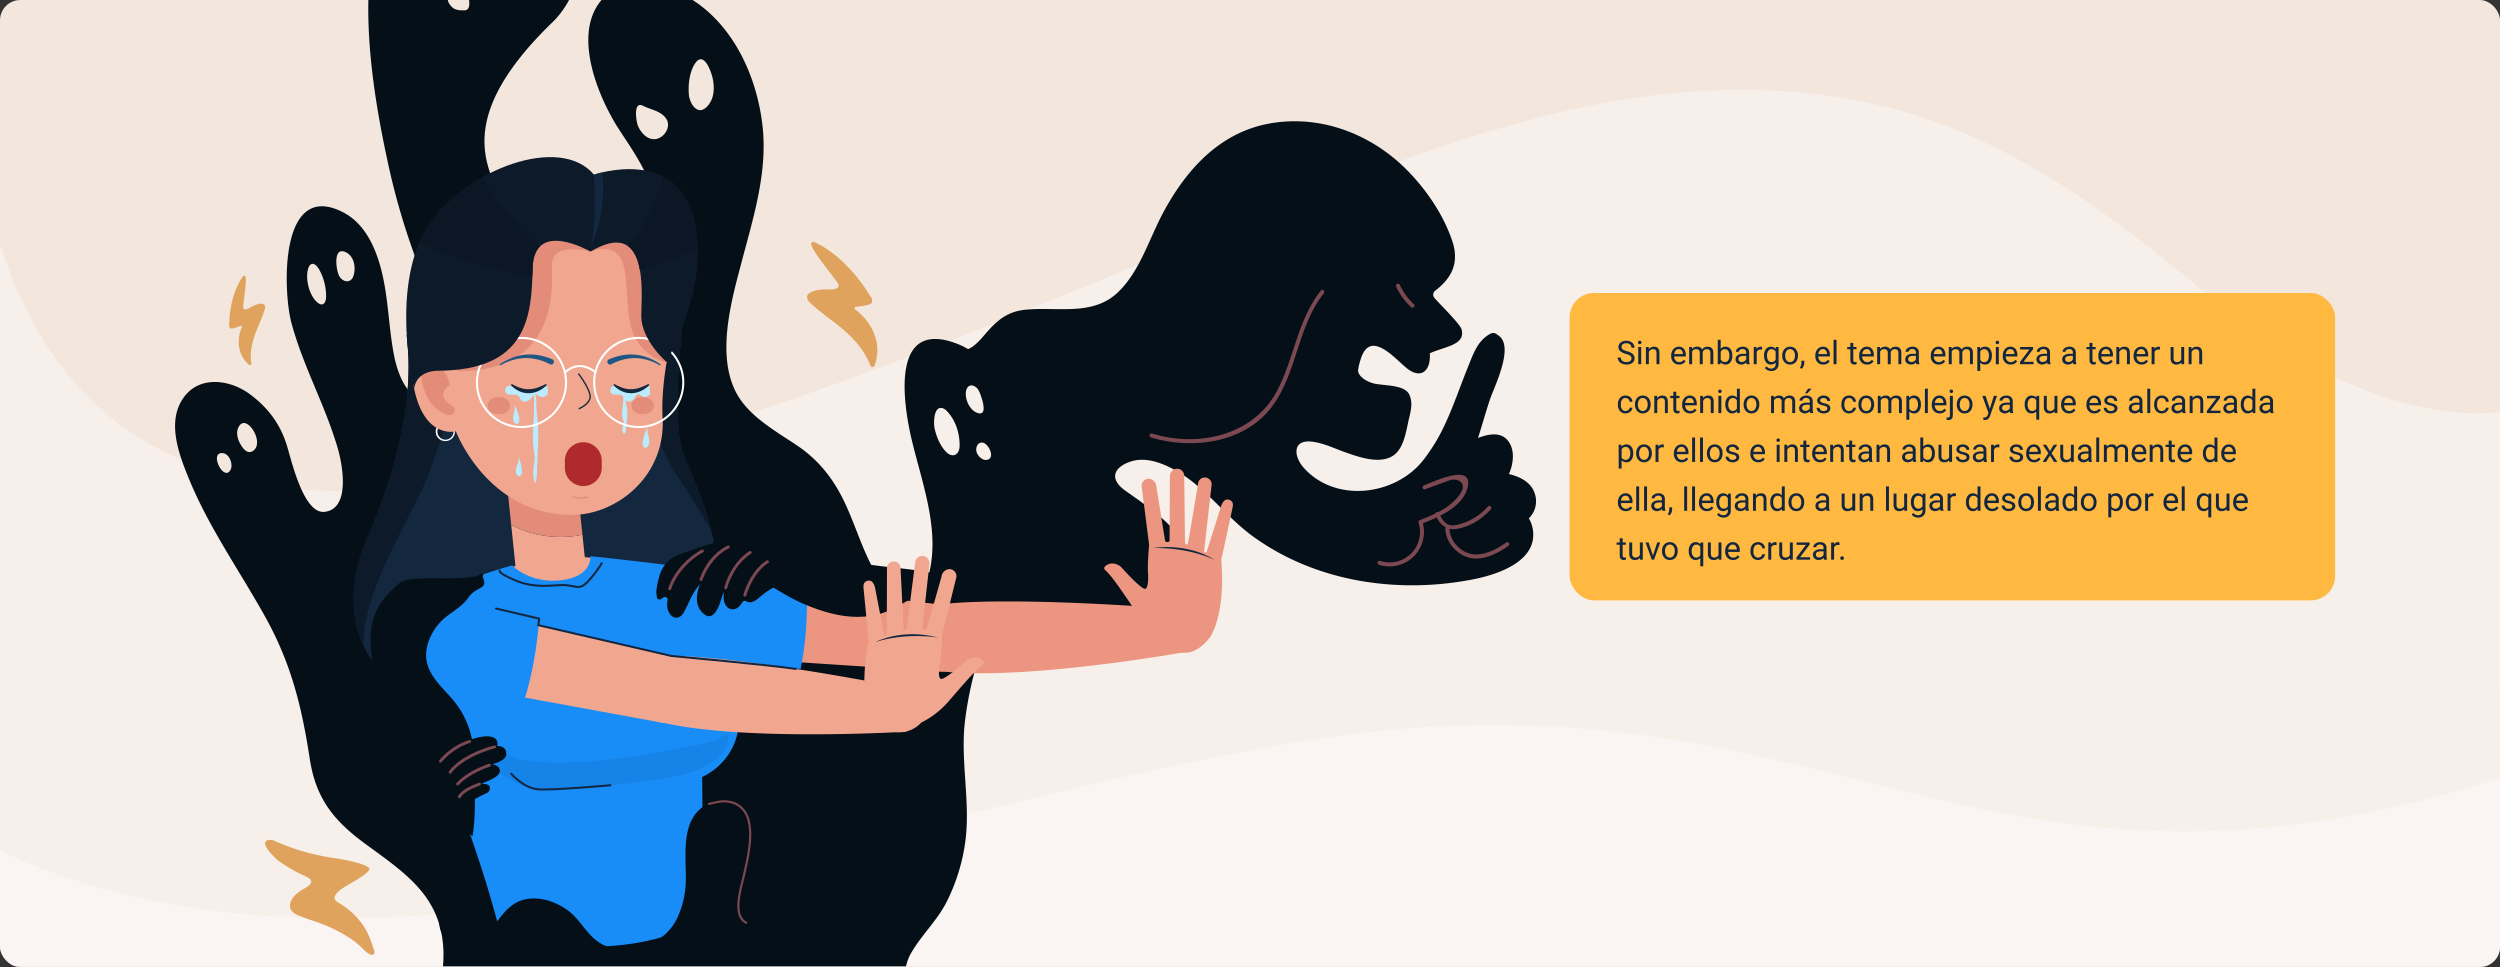 <svg xmlns="http://www.w3.org/2000/svg" xmlns:xlink="http://www.w3.org/1999/xlink" width="1228" height="475" viewBox="0 0 1228 475">
  <rect x="0" y="0" width="1228" height="475" fill="#333333" stroke="none"/>
  <defs>
    <clipPath id="clip-path">
      <rect id="Rectángulo_35864" data-name="Rectángulo 35864" width="1228" height="475" rx="10" transform="translate(0 -520.077)" fill="none"/>
    </clipPath>
    <clipPath id="clip-path-2">
      <rect id="Rectángulo_35866" data-name="Rectángulo 35866" width="1228" height="474.647" rx="13" transform="translate(0 -520.077)" fill="none"/>
    </clipPath>
  </defs>
  <g id="pasos4" transform="translate(-185.999 -4439.579)">
    <g id="Grupo_131899" data-name="Grupo 131899" transform="translate(185.999 4959.656)">
      <g id="Grupo_131569" data-name="Grupo 131569">
        <g id="Grupo_131568" data-name="Grupo 131568" clip-path="url(#clip-path)">
          <g id="Enmascarar_grupo_70" data-name="Enmascarar grupo 70">
            <g id="Grupo_131152" data-name="Grupo 131152">
              <rect id="Rectángulo_35714" data-name="Rectángulo 35714" width="1228" height="475" transform="translate(0 -520.077)" fill="#f2e6dd"/>
              <path id="Trazado_123569" data-name="Trazado 123569" d="M1228-317.952s-55.28,11.708-136.984-51.752c-41.708-35.172-85.719-70.1-137.148-89.333-61.137-22.871-127.487-20.425-190.148-5.311-58.168,14.031-114.1,37.894-169.471,60.092-105.837,42.43-211.871,89.777-323.636,114.017C189.765-272.708,87.7-265.6,30.862-339.126,16.807-357.308,6.919-378.478,0-400.388V-45.429H1227.965C1227.965-132.473,1228-317.952,1228-317.952Z" fill="#fff" opacity="0.36" style="isolation: isolate"/>
              <path id="Trazado_123570" data-name="Trazado 123570" d="M0-102.239c208.4,98.208,506.15-52.248,710.014-61.255s283.087,100,517.965,25.764v92.3H0Z" fill="#fff" opacity="0.39" style="isolation: isolate"/>
            </g>
          </g>
        </g>
      </g>
      <g id="Grupo_131894" data-name="Grupo 131894">
        <g id="Grupo_131893" data-name="Grupo 131893" clip-path="url(#clip-path-2)">
          <g id="Grupo_132016" data-name="Grupo 132016" transform="translate(-27.669 -502.382)">
            <g id="Grupo_132015" data-name="Grupo 132015">
              <g id="Grupo_132014" data-name="Grupo 132014">
                <path id="Trazado_124974" data-name="Trazado 124974" d="M501.087,284.4c2.007-.225,4.263-5.358,5.114-6.777,3.165-5.276,6.033-10.734,8.909-16.17,6.017-11.375,11.822-22.866,17.946-34.185-2.834-2.808-5.743-5.8-8.586-8.873,2.879-12.735.981-25.788-7.628-36.931a42.61,42.61,0,0,0-24.879-16c-2.235-7.869-4.148-15.615-3.477-15.164,21.852,14.666,19.879-13.079,42.019-15.752,15.657-1.891,33.563,3.448,46.208-8.576,10.763-10.235,15.267-25.958,22.093-38.8,11.682-21.972,28.65-40.648,54.353-44.518,24.716-3.721,49.119,6.146,66.292,23.866,9.2,9.495,17.31,21.5,21.553,34.1,3.7,10.992-.415,18.386-8.421,24.537a2.381,2.381,0,0,0-.429,3.33c1.661,2.172,12.645,12.808,13.41,15.522,2.169,7.7-7.8,8.4-15.554,11.8.127,2.864-.167,5.57-1.4,7.492-2.4,3.719-6.35,2.566-9.4.285-5.641-4.213-18.168-19.974-23.029-5.285-.453,1.369-1.694,5.455-1.343,6.7.884,3.133,5.316,5.169,8.118,5.772,4.623.994,14.679.474,16.96,5.342,1.729,3.692.866,7.555-.048,11.323-1.471,6.062-2.384,15.274-8.151,18.85-6.569,4.073-16.531.539-23.068-1.758-5.505-1.933-10.913-4.662-16.786-5.308-9.243-1.017-8.971,7.127-3.7,12.969,15.537,17.235,44.59,13.621,58.412-3.618a88.44,88.44,0,0,0,10.863-17.827c4.317-9.241,7.541-18.944,11.379-28.384,2.559-6.3,4.644-12.737,10.884-16.1a2.828,2.828,0,0,1,3.467.5c9.018,4.9-1.61,25.61-3.7,31.945-2.006,6.089-3.811,12.432-5.789,18.737,3.25-1.253,6.568-2.11,9.58-1.637,5.192.817,7.6,5.868,7.535,10.689a21.353,21.353,0,0,1-1.958,8.651c6.486,1.619,12.244,4.74,13.241,11.877a11.649,11.649,0,0,1-3.442,9.878,15.718,15.718,0,0,1,2.057,9.9c-1.53,12.733-19.309,18.111-29.553,20.105-37.054,7.21-77.2,1.272-108.149-21.222-13.247-9.629-22.93-23.8-37.309-32-6.493-3.7-14.9-7.176-22.487-4.713-8.5,2.759-10.948,8.616-2.646,14.449,19.112,13.429,34.121,23.429,35.547,49.562,1.206,22.094-14.317,41.529-35.895,25.735-8.416-6.16-16.184-9.438-26.89-7.559-8.3,1.457-15.978,5.038-24,7.425-7.582,2.257-16.562,3.727-24.6,1.666-4.3-1.1-13.643-6.422-13.836-12.026a4.987,4.987,0,0,1,.09-1.137C491.883,282.361,498.031,284.739,501.087,284.4Z" fill="#050f17"/>
                <path id="Trazado_124975" data-name="Trazado 124975" d="M715.192,122.156a31.709,31.709,0,0,0,6.984,9.6c.937.881-.476,2.29-1.412,1.411a33.2,33.2,0,0,1-7.295-10C712.921,122.01,714.641,121,715.192,122.156Z" fill="#7c4851"/>
                <path id="Trazado_124976" data-name="Trazado 124976" d="M705.537,257.8A14.969,14.969,0,0,0,724.469,239a1.026,1.026,0,0,1,.7-1.227c2.471-.981,5.011-2.005,7.472-3.189a1.039,1.039,0,0,1,1.376-.689,31.022,31.022,0,0,0,8.783-6.386,13.3,13.3,0,0,0,3.243-4.873c1.113-4.057-3.26-5.469-6.379-4.373-4.019,1.413-8.008,2.919-12.01,4.377-1.208.441-1.729-1.487-.53-1.924,4.123-1.5,24.907-11.633,21.339,1.339-1.738,6.318-7.351,10.488-13.354,13.545,1.033,1.954,2.3,3.906,4.549,4.574,2.11.627,5.111-.39,7.145-1.1a28.48,28.48,0,0,0,11.714-7.961c.868-.951,2.275.464,1.411,1.411-4.448,4.879-10.376,8.64-17.012,9.6a9.159,9.159,0,0,1-3.256-.063c.176,6.252,5.9,12.108,12.106,12.551,5.643.4,11.295-2.717,15.795-5.847,1.057-.735,2.056,1,1.008,1.723-5.772,4.013-13.668,8.021-20.755,5.276-5.675-2.2-10.2-7.87-10.167-14.046a1,1,0,0,1,.084-.4,11.885,11.885,0,0,1-4.386-4.851c-2.309,1.088-4.625,2.03-6.756,2.878a16.932,16.932,0,0,1-21.58,20.376A1,1,0,0,1,705.537,257.8Z" fill="#7c4851"/>
                <path id="Trazado_124977" data-name="Trazado 124977" d="M593.583,195.249c22.53,6.975,49.759,1.062,61.37-20.938,8.445-16,10.043-34.923,21.575-49.376.8-1,2.2.416,1.41,1.411-13.082,16.4-13.023,39.207-25.595,55.85-13.377,17.708-39.19,21.2-59.29,14.978C591.83,196.795,592.352,194.868,593.583,195.249Z" fill="#7c4851"/>
                <path id="Trazado_124978" data-name="Trazado 124978" d="M120.227,216.908c9.814,24.156,24.97,45.525,37.614,68.192,12.828,22.994,18.065,44.311,22.008,70.083,2.965,19.381,11.852,30.345,27.19,41.575,20.169,14.767,37.988,26.221,38.465,53.715.295,17.038-9.15,56.631-5.783,77.431,2.434,15.032,32.005,12.929,42.318,13.344a154.544,154.544,0,0,0,27.446-1.361c19.642-2.724,38.209-11.89,58.349-9.814,18.706,1.928,37.335,15.052,56.219,12.836,15.123-1.774,36.64-2.045,49.7-11.246,3.359-2.367,5.645-5.452,5.937-9.664.427-6.156-2.4-13.757-3.461-19.845-1.154-6.6-2.225-13.216-2.991-19.874-1.091-9.488-3.19-22.585,1.729-31.4,5.088-9.117,12.977-16.176,17.765-25.714a93.719,93.719,0,0,0,9.038-29.008c2.778-19.88-2.512-39.915-.078-59.859,2.742-22.466,10.235-44.67,20.117-64.5,16.552-33.211,19-80.671-7.976-109.225-4.49-4.754-9.726-8.951-15.817-11.33-33.075-12.917-26.8,28.943-22.542,46.942,5.237,22.146,15.126,47.056,7.363,69.773-5.874,17.189-21.874,1.861-26.488-6.76-7.7-14.393-10.932-30.325-20.581-43.842a62.876,62.876,0,0,0-15.428-15.452c-10.867-7.472-25.224-14.977-31.367-27.346-9.465-19.062-1.832-45.345,3.264-64.64,5.7-21.56,12.58-43.481,9.952-66.062C398.539,12.527,380.606-19.2,347.6-25.968c-5.432-1.114-11.309-.825-16.207,1.772-26.628,14.121-11.3,52.17.422,70.2,9.128,14.039,22.114,31.334,15.752,49.035-.527,1.467-3.707,7.773-6.138,5.548a3.955,3.955,0,0,1-.942-2.262c-1.635-8.448-5.68,10.476-11.209,3.9-14.869-18.585-39.4-27.187-62.331-19.54a2.012,2.012,0,0,1-1.288.131c-.832-.3,6.583-4.667,6.343-5.516-3.657-12.95-21.939-36.742,27.02-84.042,19.708-19.04,21.673-61.839,1.67-82.656C284.9-105.823,261.172-108.7,242.177-95.97c-47.21,31.641-33.946,112.244-23.87,158.68a346.81,346.81,0,0,0,14.074,47.9c5.535,14.8,13.848,29.494,15.554,45.425.729,6.818-.022,16.991-7.05,20.582-12.168,6.217-17.877-10.849-19.546-19.157-2.825-14.067-2.8-28.6-6.369-42.54-2.847-11.128-8.129-22.9-18.877-28.39-31.347-16.008-29.453,38.742-25.274,54.366,5.706,21.333,16.76,40.759,22.852,61.969,2.273,7.914,6.215,29.374-6.537,30.854-10.59,1.228-16.463-26.2-18.753-33.248-3.366-10.361-9.3-18.112-18.074-24.6-9.388-6.947-24.065-9.246-32.019,1.164C109.319,188.776,115.329,204.852,120.227,216.908ZM277.484-41.553a40.244,40.244,0,0,1,6.031-9.628c1.1-1.253,2.6-3.117,4.174-3.786,2.042-.868,1.745-.845,2.889,1.289,3.785,7.06,4.746,16.174.119,23.1-2.953,4.42-8.942,8.548-13.589,3.724C273.323-30.783,275.517-37.315,277.484-41.553ZM507.2,203.384c-.107-1.933,1.1-4.084,3.29-3.628,2.934.61,6.251,7.709,1.88,8.454a3.664,3.664,0,0,1-2.78-.833,7.371,7.371,0,0,1-1.333-1.32A4.831,4.831,0,0,1,507.2,203.384Zm-5.042-28.757c.378-2.506,2.148-3.82,4.448-2.448,1.722,1.027,2.359,3.05,2.982,4.832.672,1.925,3.107,9.5-1.481,8.217C504.071,184.1,501.562,178.543,502.155,174.627ZM491.188,183a4.977,4.977,0,0,1,1.528,1.162c4.306,4.4,6.389,10.966,6.319,17.044-.054,4.658-3.57,6.4-6.908,2.8-2.794-3.018-4.607-7.519-5.431-11.49C486.2,190.115,486.212,180.86,491.188,183ZM369.07,13.491c4.139-6.224,7.674,3.23,8.521,6.684,1.245,5.071,1.064,11.183-3.086,14.922-4.48,4.037-8.1-2.16-8.457-6.256C365.622,24,366.317,17.632,369.07,13.491Zm-18.094,36.8c-4.387,1.617-8.118-2.153-9.807-5.829-1.092-2.379-2.615-12.754,2.382-10.181,3.842,1.978,8.573,2.4,11.269,6.2C357.3,43.976,354.754,48.9,350.976,50.29ZM260.454-71.22a79.28,79.28,0,0,1-3.9,15.5c-1.593,4.179-4.5,11.348-9.838,11.72-7.242.5-7.6-8.712-6.43-13.614.864-3.637,2.369-7.792,5.448-10.13,1.244-.944,11.325-7.135,14.084-5.521C260.372-72.941,260.63-72.295,260.454-71.22ZM248.539-15.6a5.283,5.283,0,0,1,.731-7.013c2.294-2.06,5.329-2.344,7.276.307,1.27,1.731,3.229,9.566-.533,9.673C252.911-12.546,250.382-12.717,248.539-15.6ZM187.845,127.881c.017,3.183-1.591,5.46-4.539,2.758-3.869-3.546-5.795-11.59-4.218-16.527.793-2.482,2.635-3.025,4.388-.81a14.474,14.474,0,0,1,.983,1.414A26.917,26.917,0,0,1,187.845,127.881Zm6.675-9.592c-1.7-2.441-3.626-15.133,2.915-12.135,4.2,1.923,5.148,7.525,3.9,11.529C200.17,121.429,196.518,121.158,194.52,118.289Zm-49.177,73.018c4.043-5.533,13.02,9.544,6,12.822-2.459,1.147-4.556-1.848-5.568-3.629C144.21,197.753,143.307,194.093,145.343,191.307Zm-8.307,13.572c3.3.281,5.212,5.42,3.949,8.037-1.081,2.237-2.677,1.977-4.048.675C134.251,211.04,132.428,204.488,137.036,204.879Z" fill="#050f17"/>
                <g id="Grupo_131986" data-name="Grupo 131986">
                  <path id="Trazado_124979" data-name="Trazado 124979" d="M363.47,137.795s-6.765,49.756,0,67.926S420.655,315.1,305.093,329.257s-108.764-55.061-98.567-78.8,25.775-63.852,20.933-103.447c0,0,12.489-35.028,78.767-35.156S363.47,137.795,363.47,137.795Z" fill="#13273e"/>
                  <path id="Trazado_124980" data-name="Trazado 124980" d="M338.045,114.594c31.155,6.666,25.425,23.2,25.425,23.2s-6.765,49.756,0,67.926c2.266,6.085,9.423,20.362,13.606,37.189-4.972-8.371-11.632-19.334-17.224-27.668C352.469,204.236,336.749,171.489,338.045,114.594Z" fill="#0d1a29"/>
                  <path id="Trazado_124981" data-name="Trazado 124981" d="M206.526,250.46c10.2-23.736,25.775-63.852,20.933-103.447,0,0,5.875-17.113,33.309-27.678-4.245,28.186-13,76.9-26.056,103.926-10.7,22.17-28.829,52.112-28.536,76.229C197.882,281.879,201.84,261.368,206.526,250.46Z" fill="#0d1a29"/>
                </g>
                <g id="Grupo_131990" data-name="Grupo 131990">
                  <g id="Grupo_131989" data-name="Grupo 131989">
                    <g id="Grupo_131988" data-name="Grupo 131988">
                      <g id="Grupo_131987" data-name="Grupo 131987">
                        <path id="Trazado_124982" data-name="Trazado 124982" d="M313.761,244.947l2.9,27.891-34.124,3.551L278.762,240.1A52.144,52.144,0,0,0,313.761,244.947Z" fill="#f1a78f"/>
                        <path id="Trazado_124983" data-name="Trazado 124983" d="M278.762,240.1l-2.908-27.95,34.126-3.549,3.781,36.341A52.144,52.144,0,0,1,278.762,240.1Z" fill="#e28c79"/>
                      </g>
                      <path id="Trazado_124984" data-name="Trazado 124984" d="M303.925,269.558c-12.26,1.516-22.883-4.886-26.354-8.274,6.5-1.848,16.207-5.158,21.969-5.8,5.459-.606,13.751.418,19.476.845C319.053,259.055,317,267.942,303.925,269.558Z" fill="#f1a78f"/>
                    </g>
                    <path id="Trazado_124985" data-name="Trazado 124985" d="M216.053,291.4c-1.325-13.247,17.09-17.793,17.09-17.793,9.539-2.8,25.071-6.725,35.139-10.246,0,0,4.762-1.575,10.962-3.339,3.47,3.388,12.014,8.772,24.275,7.256,13.077-1.615,14.208-8.986,14.173-11.71,6.081.454,10.765,1.1,10.765,1.1,18.729,2.022,33.688,4.035,33.688,4.035s19.235.781,20.559,14.027c.6,5.985-11.263,15.992-16.589,19.665l.148,1.465c19.448,12.3,23.093,22.61,24.3,34.648,2.517,25.164-17.982,33.442-17.982,33.442l.653,69.425c-37.3,24.536-99.315,9.359-99.315,9.359-10.961-43.756-24.007-71.277-31.56-99.2a261.528,261.528,0,0,1-6.631-36.508C229.31,304.226,216.628,297.14,216.053,291.4Z" fill="#188df8"/>
                    <path id="Trazado_124986" data-name="Trazado 124986" d="M385.84,341.82s-4.085,4.226-13.706,6.033c-19.419,3.65-51.2,10.388-79.975,8.669-12.071-.72-21.408-5.849-31.06-11.968,0,0,8.382,29.922,45.555,25.583S385.92,366.208,385.84,341.82Z" fill="#1683e8"/>
                  </g>
                </g>
                <g id="Grupo_131995" data-name="Grupo 131995">
                  <g id="Grupo_131992" data-name="Grupo 131992">
                    <path id="Trazado_124987" data-name="Trazado 124987" d="M245.424,157.047s-12.086-77.041,51.738-76.99c65.334.053,59.226,66.982,59.078,73.907-1.671,8.413-3.753,21.869-3.1,33.476,1.624,28.966-22.81,47.815-44.509,47.788-41.68-.053-57.044-41.085-57.044-41.085A182.891,182.891,0,0,1,245.424,157.047Z" fill="#f1a78f"/>
                    <path id="Trazado_124988" data-name="Trazado 124988" d="M297.162,80.057c65.334.053,59.226,66.982,59.078,73.907-.387,1.95-.8,4.18-1.188,6.586-4.879-1.538-15.51-6.411-18-20.119-3.259-17.939,2.163-41.543-19.335-34.555,0,0-18.74-5.077-18.893,6.147-.151,11.126,4.538,56.074-52.8,52.465-.485-4.611-.605-7.441-.605-7.441S233.338,80.006,297.162,80.057Z" fill="#e28c79"/>
                    <g id="Grupo_131991" data-name="Grupo 131991">
                      <path id="Trazado_124996" data-name="Trazado 124996" d="M333.518,176.145c.988,3.849-1.054,8.281.045,12.074a6.425,6.425,0,0,1,.453,2.021,10.832,10.832,0,0,1-.558,2.08,3.867,3.867,0,0,0,.382,2.75.688.688,0,0,0,.281.3.465.465,0,0,0,.5-.208,3.541,3.541,0,0,0,.53-1.891l.5-5.492a18.316,18.316,0,0,0,0-4.939c-.189-1.032-.558-2-.665-3.055-.118-1.157,0-2.593-.724-3.231" fill="#baecff"/>
                      <path id="Trazado_124995" data-name="Trazado 124995" d="M289.766,175.061c.988,8.872-1.054,19.085.045,27.829a32.115,32.115,0,0,1,.454,4.658c-.028,1.707-.392,3.164-.559,4.793a19.5,19.5,0,0,0,.382,6.337,1.735,1.735,0,0,0,.281.691c.176.17.366-.1.5-.481a16.821,16.821,0,0,0,.53-4.357l.5-12.658a97.159,97.159,0,0,0,0-11.384c-.19-2.378-.558-4.613-.666-7.04-.118-2.668,0-5.977-.724-7.447" fill="#baecff"/>
                      <path id="Trazado_123501" data-name="Trazado 123501" d="M246.484,198.96a4.653,4.653,0,0,0,4.643-4.653.338.338,0,1,0-.676,0,3.969,3.969,0,1,1-3.968-3.974.338.338,0,0,0,0-.676,4.652,4.652,0,1,0,0,9.3Z" fill="#fff"/>
                      <ellipse id="Elipse_4807" data-name="Elipse 4807" cx="5.529" cy="4.25" rx="5.529" ry="4.25" transform="translate(267.167 177.269)" fill="#e28c79"/>
                      <ellipse id="Elipse_4808" data-name="Elipse 4808" cx="5.529" cy="4.25" rx="5.529" ry="4.25" transform="translate(337.791 177.269)" fill="#e28c79"/>
                      <path id="Trazado_123511" data-name="Trazado 123511" d="M312.068,183.414l-.241-.632c.044-.018,4.446-1.732,5.324-4.947s-5.569-11.752-5.634-11.838l.538-.409c.275.36,6.716,8.881,5.748,12.424S312.262,183.34,312.068,183.414Z" fill="#13273e"/>
                      <g id="Grupo_131114" data-name="Grupo 131114">
                        <path id="Trazado_123512" data-name="Trazado 123512" d="M273.247,161.2a29.948,29.948,0,0,1,5.856-3.1,24.623,24.623,0,0,1,6.521-1.577,25,25,0,0,1,6.773.289,30.834,30.834,0,0,1,6.511,1.955,1.353,1.353,0,1,1-1.043,2.5c-.034-.014-.071-.031-.1-.048a25.221,25.221,0,0,0-12.037-3.039,25.7,25.7,0,0,0-12.153,3.538.3.3,0,0,1-.321-.516Z" fill="#1f5683"/>
                        <path id="Trazado_123513" data-name="Trazado 123513" d="M351.672,161.718a24.8,24.8,0,0,0-11.9-3.526,24.335,24.335,0,0,0-11.78,3.049,1.353,1.353,0,1,1-1.271-2.389c.033-.017.071-.035.1-.05a29.86,29.86,0,0,1,6.388-1.962,24.019,24.019,0,0,1,6.659-.3,23.738,23.738,0,0,1,6.4,1.573A29.009,29.009,0,0,1,352,161.2a.3.3,0,0,1-.325.516h0Z" fill="#1f5683"/>
                      </g>
                      <path id="Trazado_123515" data-name="Trazado 123515" d="M312.819,227.345a12.8,12.8,0,0,1-3.965-.688l.21-.643a10.029,10.029,0,0,0,7.093.007l.253.628A9.482,9.482,0,0,1,312.819,227.345Z" fill="#e28c79"/>
                      <g id="Grupo_131116" data-name="Grupo 131116">
                        <path id="Trazado_123518" data-name="Trazado 123518" d="M283.827,192.561a22.388,22.388,0,1,1,22.39-22.388A22.387,22.387,0,0,1,283.827,192.561Zm0-43.763A21.373,21.373,0,1,0,305.2,170.171,21.374,21.374,0,0,0,283.827,148.8Z" fill="#fff"/>
                        <path id="Trazado_123519" data-name="Trazado 123519" d="M341.416,192.561A22.388,22.388,0,1,1,363.8,170.174,22.388,22.388,0,0,1,341.416,192.561Zm0-43.763a21.373,21.373,0,1,0,21.375,21.373A21.373,21.373,0,0,0,341.416,148.8Z" fill="#fff"/>
                        <path id="Trazado_123520" data-name="Trazado 123520" d="M320.127,165.609a.514.514,0,0,1-.3-.1c-5.112-3.843-9.737-3.85-14.138-.024a.507.507,0,0,1-.665-.765c4.749-4.131,9.934-4.139,15.412-.022a.507.507,0,0,1-.306.912Z" fill="#fff"/>
                      </g>
                      <path id="Trazado_124989" data-name="Trazado 124989" d="M305.125,212a9.065,9.065,0,0,0,9.064,9.064h0A9.065,9.065,0,0,0,323.253,212v-3.4a9.065,9.065,0,0,0-9.064-9.064h0a9.065,9.065,0,0,0-9.064,9.064Z" fill="#af2a2d"/>
                      <path id="Trazado_124990" data-name="Trazado 124990" d="M280.5,181.872a10.454,10.454,0,0,1-.465,3.587,6.855,6.855,0,0,0-.134,3.59,2.173,2.173,0,0,0,.919,1.275,1.207,1.207,0,0,0,1.476-.17,1.416,1.416,0,0,0,.234-.415,3.091,3.091,0,0,0,.19-.786,5.994,5.994,0,0,0-.115-1.7,19.082,19.082,0,0,0-1.419-4.541,4.213,4.213,0,0,1-.418-1.189" fill="#baecff"/>
                      <path id="Trazado_124991" data-name="Trazado 124991" d="M282.4,207.511a10.431,10.431,0,0,1-.8,3.529,6.849,6.849,0,0,0-.467,3.562,2.18,2.18,0,0,0,.8,1.355,1.206,1.206,0,0,0,1.485-.033,1.387,1.387,0,0,0,.272-.391,3.075,3.075,0,0,0,.262-.765,5.95,5.95,0,0,0,.044-1.707,19.145,19.145,0,0,0-.991-4.653,4.169,4.169,0,0,1-.306-1.223" fill="#baecff"/>
                      <path id="Trazado_124992" data-name="Trazado 124992" d="M345.737,192.941a11.226,11.226,0,0,0,.5,3.865,7.4,7.4,0,0,1,.144,3.869,2.35,2.35,0,0,1-.991,1.374,1.3,1.3,0,0,1-1.589-.184,1.5,1.5,0,0,1-.253-.447,3.294,3.294,0,0,1-.2-.847,6.411,6.411,0,0,1,.123-1.836A20.559,20.559,0,0,1,345,193.843a4.493,4.493,0,0,0,.45-1.282" fill="#baecff"/>
                      <path id="Trazado_124993" data-name="Trazado 124993" d="M296.25,171.445c-.389-1.459,1.141,3.342.293,4.592a3.07,3.07,0,0,1-4,.908c-.609-.378-1.135-1.012-1.853-1.019-1.049-.011-1.551,1.231-2.172,2.077a3.913,3.913,0,0,1-3.452,1.551,2.261,2.261,0,0,1-1.328-.517c-.589-.54-.7-1.443-1.219-2.048-1.48-1.713-4.9.071-6.315-1.7a2.149,2.149,0,0,1-.1-2.367,2.986,2.986,0,0,1,2.037-1.346s4.076,3.216,7.338,2.923S296.51,172.419,296.25,171.445Z" fill="#baecff"/>
                      <path id="Trazado_124994" data-name="Trazado 124994" d="M346.489,171.445c-.362-1.459,1.06,3.342.273,4.592a2.731,2.731,0,0,1-3.717.908c-.566-.378-1.056-1.012-1.723-1.019-.975-.011-1.442,1.231-2.019,2.077a3.536,3.536,0,0,1-3.208,1.551,2.017,2.017,0,0,1-1.234-.517c-.548-.54-.648-1.443-1.134-2.048-1.375-1.713-4.556.071-5.869-1.7a2.284,2.284,0,0,1-.093-2.367,2.775,2.775,0,0,1,1.893-1.346s3.789,3.216,6.821,2.923S346.731,172.419,346.489,171.445Z" fill="#baecff"/>
                      <g id="Grupo_131115" data-name="Grupo 131115">
                        <path id="Trazado_123516" data-name="Trazado 123516" d="M279.048,170.912a26.037,26.037,0,0,0,4.116,1.9,12.469,12.469,0,0,0,4.247.677,13.941,13.941,0,0,0,4.256-.774,35.013,35.013,0,0,0,4.183-1.811l.4.543a13.809,13.809,0,0,1-3.947,2.832,11.724,11.724,0,0,1-4.867,1.175,11.025,11.025,0,0,1-4.9-1.09,12.55,12.55,0,0,1-3.9-2.924Z" fill="#13273e"/>
                        <path id="Trazado_123517" data-name="Trazado 123517" d="M329.4,170.912a26.037,26.037,0,0,0,4.116,1.9,12.464,12.464,0,0,0,4.246.677,13.93,13.93,0,0,0,4.256-.774A34.874,34.874,0,0,0,346.2,170.9l.4.543a13.822,13.822,0,0,1-3.947,2.832,11.739,11.739,0,0,1-4.867,1.175,11.034,11.034,0,0,1-4.907-1.09,12.557,12.557,0,0,1-3.9-2.924Z" fill="#13273e"/>
                      </g>
                    </g>
                  </g>
                  <g id="Grupo_131993" data-name="Grupo 131993">
                    <path id="Trazado_124997" data-name="Trazado 124997" d="M246.912,157.25s5.97,1.309,8.048,18.115-2.122,18.2-3.375,18.778c0,0-15.225,4.257-20.508-20.94C226.69,152.273,246.912,157.25,246.912,157.25Z" fill="#f1a78f"/>
                    <path id="Trazado_124998" data-name="Trazado 124998" d="M251.127,182.568s-11.092-5.554-2.431-11.13c0,0-2.91-12.7-10.332-9.83s-1.475,14.776,0,17.236C241.453,183.995,251.127,190.307,251.127,182.568Z" fill="#e28c79"/>
                  </g>
                  <g id="Grupo_131994" data-name="Grupo 131994">
                    <path id="Trazado_124999" data-name="Trazado 124999" d="M317.718,105.876s-28-16.3-28.432,8.309-3.316,49.943-46.3,50.227c0,0-10.589-.546-11.914,8.791,0,0-12.655-51.727,7.738-81.183C257.04,65.695,302.587,48.1,319.443,68.11c0,0,41.788-14.633,49.662,23.91,5.665,27.727-7.964,55.905-13.99,68.141,0,0-12.64-10.854-12.448-22.94S346.257,88.964,317.718,105.876Z" fill="#0d1a29"/>
                    <path id="Trazado_125000" data-name="Trazado 125000" d="M335.971,103.071c8.672-9.335,14.426-23.393,17.791-33.852,6.918,3.685,12.843,10.558,15.343,22.8a67.763,67.763,0,0,1,1.3,11.524,122.187,122.187,0,0,1-28.424,11.338C341.076,109.8,339.3,105.352,335.971,103.071Z" fill="#0b1724"/>
                    <path id="Trazado_125001" data-name="Trazado 125001" d="M264.357,69.523c10.569,16.08,20.078,26.929,28.608,33.769-2.162,2.064-3.585,5.493-3.679,10.893q-.033,1.771-.086,3.546c-21.258-2.719-40.576-9.373-55.647-16.055a53.993,53.993,0,0,1,5.262-9.656C244.947,83.164,254.174,75.3,264.357,69.523Z" fill="#0b1724"/>
                    <path id="Trazado_125002" data-name="Trazado 125002" d="M319.443,68.11s1.322,23.6-1.7,35.879a71.252,71.252,0,0,0,5.718-37Z" fill="#13273e"/>
                  </g>
                </g>
                <g id="Grupo_131998" data-name="Grupo 131998">
                  <g id="Grupo_131996" data-name="Grupo 131996">
                    <path id="Trazado_125003" data-name="Trazado 125003" d="M368.79,304.262a19.4,19.4,0,1,1,.819-38.795c1.686.036,121.244,13.907,121.244,13.907a16.407,16.407,0,0,1-.693,32.8Z" fill="#ec9681"/>
                    <path id="Trazado_125004" data-name="Trazado 125004" d="M489.594,312.165a16.411,16.411,0,0,1-15.787-16.742,16.918,16.918,0,0,1,16.769-16.352h0s28.705-4.353,119.215,2.658l-.443,20.955S532,316.54,490.977,312.168C490.707,312.139,489.594,312.165,489.594,312.165Z" fill="#ec9681"/>
                    <path id="Trazado_125005" data-name="Trazado 125005" d="M420.93,310.882l-52.281-3.411a22.612,22.612,0,0,1,1.028-45.213c.888.017,26.222,2.912,54.258,6.142C424.333,278.449,424.247,294.9,420.93,310.882Z" fill="#188df8"/>
                  </g>
                  <g id="Grupo_131997" data-name="Grupo 131997">
                    <path id="Trazado_125006" data-name="Trazado 125006" d="M572.5,259.321c2.264-.814,5.12.5,6.354,2.026,0,0,9.819,11.076,11.518,10.145,1.569-.862,1.25-6.713,1.25-6.713-.46-4.579.495-14.859.495-14.859l-3.706-28.972a3.552,3.552,0,0,1,3.6-3.505,4.151,4.151,0,0,1,3.694,4.069l4.226,26.236a.97.97,0,0,0,.983.821c.482.017,1.12-.005,1.239-.824l.17-31.572a3.611,3.611,0,0,1,3.549-3.623,3.484,3.484,0,0,1,3.485,3.54l.381,32.585c-.064.956,1.19,1.526,1.512.472l4.868-28.937a3.36,3.36,0,1,1,6.719.083l-3.668,32.2c-.075,1.4,1.133,1.572,1.27.648l-.006,0,7.089-22.383c.733-1.921,1.95-3.525,3.652-3.029,1.782.517,2.3,1.628,2.016,3.536l-5.634,26.068c2.208,27.642-5.559,38.03-5.559,38.03-14.129,17.782-24.633-1.332-24.633-1.332a43.378,43.378,0,0,1-11.773-11.362c-2.134-3.012-8.041-12.1-12.154-17.222a34.558,34.558,0,0,0-3.08-3.3C569.567,261.188,570.438,260.064,572.5,259.321Z" fill="#ec9681"/>
                    <path id="Trazado_125007" data-name="Trazado 125007" d="M624.111,257.235s-11.66-8.309-30.39-5.73C593.721,251.505,609.791,250.663,624.111,257.235Z" fill="#12263f"/>
                  </g>
                </g>
                <path id="Trazado_125008" data-name="Trazado 125008" d="M243.606,433.287c.126-.972,1.5-1.647,2.06-.558,2.887,5.623,7.861,11.042,14.793,10.529,5.473-.4,8.6-4.685,11.614-8.656,4.051-5.34,8.059-9.895,15.084-10.8,6.983-.9,14.064,1.745,19.625,5.851,5.938,4.386,9.042,11.664,15.34,15.693,6.891,4.41,15.98,3.879,23.646,1.022a25.661,25.661,0,0,0,14.779-13.587,45.9,45.9,0,0,0,3.993-17.627c.279-10.7-2.339-26.542,6.4-34.886,7.21-6.882,15.593-1.043,18.345,6.887,2.176,6.272,1.706,13.054.818,19.512-.56,4.075-1.538,8.189-1.68,12.3-.1,2.8.007,5.773,1.539,8.234,2.3,3.7,8.477,5.6,10.56.518.523-1.277,2.592-.748,2.151.521.172.175,9.118.837,7.677,4.428-3.211,8.006-11.215,11.61-18.929,13.969-11.909,3.642-24.668,4.8-37.093,4.886a462.258,462.258,0,0,1-49.554.066c-15.925-.928-31.837-.532-47.674-2.976C249.048,447.378,242.441,442.257,243.606,433.287Z" fill="#050f17"/>
                <g id="Grupo_131999" data-name="Grupo 131999">
                  <path id="Trazado_125009" data-name="Trazado 125009" d="M394.214,436.094a.533.533,0,0,0,.243-1.007c-5.807-2.965-3.121-13.61-1.516-19.97.25-.993.476-1.886.641-2.639l.407-1.812c1.888-8.364,5.048-22.365-.084-30.015a11.9,11.9,0,0,0-8.291-5.082c-3.228-.543-6.107.189-9.154.967l-.665.169a.532.532,0,1,0,.261,1.032l.668-.169c2.934-.749,5.7-1.456,8.713-.949a10.879,10.879,0,0,1,7.584,4.625c4.876,7.27,1.779,20.99-.071,29.187l-.407,1.818c-.164.744-.387,1.627-.635,2.607-1.682,6.669-4.5,17.828,2.064,21.18A.535.535,0,0,0,394.214,436.094Z" fill="#7c4851"/>
                </g>
                <g id="Grupo_132005" data-name="Grupo 132005">
                  <g id="Grupo_132000" data-name="Grupo 132000">
                    <path id="Trazado_125010" data-name="Trazado 125010" d="M352.4,276.535a1.34,1.34,0,0,1-2.1-.918V275.6c-.056-.664-.181-1.556-.273-2.481a1.361,1.361,0,0,1,.012-.355c.036-.226.078-.514.126-.878.132-1,.289-1.989.479-2.976.28-1.453.728-2.871,1.076-4.3a1.164,1.164,0,0,1,.055-.17c.2-.5.4-.993.611-1.485l.022-.051a14.918,14.918,0,0,1,8.281-7.9c5.645-2.191,14.362-5.385,19.9-6.5a67.708,67.708,0,0,1,18.812-1.261c7.293.59,14.158,2.9,21.1,5.055,15.138,4.687,30.529,7.15,46.249,8.818,15.3,1.623,31.111,3.633,43.847,13a.653.653,0,0,1,.263.726c.333.188.669.36,1,.56.822.5-.1,1.681-.917,1.185a34.918,34.918,0,0,0-20.845-5.017c-7.923.621-14.16,4.357-20.881,8.25-11.112,6.436-22.644,6.73-34.861,3.352a90.291,90.291,0,0,1-20.723-8.656c-1.814-1.037-3.605-2.138-5.4-3.225a1.35,1.35,0,0,0-1.362-.028,39.35,39.35,0,0,0-4.529,3.127c-2.081,1.615-4.92,4.816-7.872,3.415a3.616,3.616,0,0,1-.339-.185,1.316,1.316,0,0,0-1.772.446,17.537,17.537,0,0,1-1.479,1.957,4.393,4.393,0,0,1-4.09,1.491c-2.176-.445-3.31-2.59-3.6-4.625a11.7,11.7,0,0,1,.169-4c-.27.569-.526,1.159-.784,1.742a1.206,1.206,0,0,0-.063.174c-1.622,5.837-4.518,13.395-9.518,8.728-4.062-3.791-3.408-9.307-1.562-14.215-.355.414-.706.833-1.045,1.265-3.1,3.956-4.485,8.344-6.878,12.61-1.968,3.508-5.716,3.354-7.467-.534a8.907,8.907,0,0,1-.446-5.485,1.348,1.348,0,0,0-2.081-1.394C353.123,276.036,352.745,276.3,352.4,276.535Z" fill="#050f17"/>
                  </g>
                  <g id="Grupo_132001" data-name="Grupo 132001">
                    <path id="Trazado_125011" data-name="Trazado 125011" d="M372.31,252.33a.722.722,0,1,1,.708,1.259c-12.46,7-15.661,18.007-15.693,18.118a.721.721,0,0,1-1.39-.387C356.066,270.847,359.3,259.646,372.31,252.33Z" fill="#7c4851"/>
                  </g>
                  <g id="Grupo_132002" data-name="Grupo 132002">
                    <path id="Trazado_125012" data-name="Trazado 125012" d="M385.093,250.3a.721.721,0,1,1,.645,1.29c-9.629,4.818-12.986,15.5-13.018,15.608a.722.722,0,0,1-1.382-.42C371.48,266.318,374.893,255.4,385.093,250.3Z" fill="#7c4851"/>
                  </g>
                  <g id="Grupo_132003" data-name="Grupo 132003">
                    <path id="Trazado_125013" data-name="Trazado 125013" d="M395.772,253.061a.722.722,0,1,1,.791,1.207c-8.927,5.843-11.69,16.831-11.716,16.943a.73.73,0,0,1-.131.27.721.721,0,0,1-1.272-.611C383.559,270.4,386.361,259.224,395.772,253.061Z" fill="#7c4851"/>
                  </g>
                  <g id="Grupo_132004" data-name="Grupo 132004">
                    <path id="Trazado_125014" data-name="Trazado 125014" d="M404.234,257.636a.722.722,0,1,1,.769,1.222c-7.657,4.813-10.741,15.834-10.772,15.945a.713.713,0,0,1-.125.251.722.722,0,0,1-1.268-.63C392.967,273.949,396.1,262.75,404.234,257.636Z" fill="#7c4851"/>
                  </g>
                </g>
                <g id="Grupo_132008" data-name="Grupo 132008">
                  <g id="Grupo_132006" data-name="Grupo 132006">
                    <path id="Trazado_125015" data-name="Trazado 125015" d="M233.609,315.428a19.4,19.4,0,1,1,5.307-38.439c1.67.231,118.817,27.859,118.817,27.859a16.407,16.407,0,0,1-4.489,32.5Z" fill="#f1a78f"/>
                    <path id="Trazado_125016" data-name="Trazado 125016" d="M352.683,337.273a16.413,16.413,0,0,1-13.742-18.458,16.919,16.919,0,0,1,18.551-14.3h0s29.016-1,118.1,16.452l-2.867,20.761s-78.435,4.8-118.672-4.293C353.792,337.376,352.683,337.273,352.683,337.273Z" fill="#f1a78f"/>
                    <path id="Trazado_125017" data-name="Trazado 125017" d="M284.63,328.043,233.1,318.6a22.612,22.612,0,0,1,6.259-44.789c.879.12,25.707,5.93,53.182,12.387C291.768,296.223,289.777,312.55,284.63,328.043Z" fill="#188df8"/>
                  </g>
                  <g id="Grupo_132007" data-name="Grupo 132007">
                    <path id="Trazado_125018" data-name="Trazado 125018" d="M508.821,305.7c-2.153-1.071-5.141-.1-6.545,1.277,0,0-11.036,9.865-12.616,8.742-1.458-1.038-.463-6.813-.463-6.813.988-4.495,1.23-14.817,1.23-14.817l7.037-28.347a3.551,3.551,0,0,0-3.168-3.9,4.15,4.15,0,0,0-4.14,3.614l-7.237,25.57a.97.97,0,0,1-1.071.7c-.481-.038-1.114-.136-1.136-.962l3.489-31.379a3.611,3.611,0,0,0-3.106-4.01,3.484,3.484,0,0,0-3.871,3.112l-4.153,32.322c-.048.957-1.359,1.379-1.557.293L470.032,261.8a3.36,3.36,0,1,0-6.684-.7l-.088,32.409c-.087,1.4-1.306,1.432-1.336.5l.007-.005-4.448-23.053c-.506-1.992-1.529-3.726-3.276-3.432-1.831.308-2.473,1.352-2.412,3.28l2.575,26.544c-5.4,27.2,1.116,38.419,1.116,38.419,15.248,13.092,24.62,1.53,24.62,1.53a43.366,43.366,0,0,0,13.011-9.921c2.469-2.746,9.389-11.09,14.067-15.7a34.45,34.45,0,0,1,3.442-2.92C511.518,307.9,510.784,306.681,508.821,305.7Z" fill="#f1a78f"/>
                    <path id="Trazado_125019" data-name="Trazado 125019" d="M457.8,297.653s12.545-6.9,30.849-2.171C488.649,295.482,472.785,292.783,457.8,297.653Z" fill="#12263f"/>
                  </g>
                </g>
                <g id="Grupo_132013" data-name="Grupo 132013">
                  <path id="Trazado_125020" data-name="Trazado 125020" d="M251.083,377.462c-.506-.873-1-1.735-1.482-2.559a140.072,140.072,0,0,1-8.917-18.13c-5.179-12.706-26.4-24.182-28.565-37.715-1.088-6.78-1.934-13.634-2.359-20.49-.8-12.889,4.408-21.964,14.277-29.978,5.682-4.613,34.122.158,39.854-4.394.754-.6,1.548.673.8,1.267h0c3.1,6.854-2.716,4.234-7.063,10.5-3.589,5.176-9.8,7.605-13.974,12.231-4.409,4.888-7.7,12.252-6.413,18.927,1.607,8.36,9.075,13.973,14.051,20.334a43.059,43.059,0,0,1,8.179,17.907c2.874-.922,8.966-2.383,11.448-.3a3.3,3.3,0,0,1,.937,3.649c2.488.077,4.426,1.007,4.505,3.7.071,2.434-2.626,3.8-4.545,4.509-.792.291-1.546.55-2.3.812,1.56.324,3.154.988,3.577,2.5.656,2.344-1.989,3.809-3.666,4.7-1.6.849-3.429,1.486-5.117,2.311.752.068,1.511.159,2.291.3,2.454.437,2,3.516.156,4.344a55.615,55.615,0,0,0-5.858,2.97c.255,7.467-.834,18.245-1.2,18.082-3.266-1.427-4.391-8.834-6.414-11.888A2.371,2.371,0,0,1,251.083,377.462Z" fill="#050f17"/>
                  <g id="Grupo_132009" data-name="Grupo 132009">
                    <path id="Trazado_125021" data-name="Trazado 125021" d="M244.42,356.809a.755.755,0,0,0,.171-.15,30.941,30.941,0,0,1,13.906-9.436.722.722,0,1,0-.385-1.391,31.92,31.92,0,0,0-14.633,9.906.722.722,0,0,0,.941,1.071Z" fill="#7c4851"/>
                  </g>
                  <g id="Grupo_132010" data-name="Grupo 132010">
                    <path id="Trazado_125022" data-name="Trazado 125022" d="M270.99,349.782a.722.722,0,0,0-.558-1.311c-.636.157-15.664,3.936-22.226,12.714a.721.721,0,0,0,1.155.864c6.254-8.362,21.265-12.139,21.416-12.176A.7.7,0,0,0,270.99,349.782Z" fill="#7c4851"/>
                  </g>
                  <g id="Grupo_132011" data-name="Grupo 132011">
                    <path id="Trazado_125023" data-name="Trazado 125023" d="M268.41,358.792a.722.722,0,0,0-.608-1.3c-.418.136-10.3,3.375-15.884,9.44a.722.722,0,0,0,1.062.977c5.324-5.78,15.168-9.012,15.266-9.043A.769.769,0,0,0,268.41,358.792Z" fill="#7c4851"/>
                  </g>
                  <g id="Grupo_132012" data-name="Grupo 132012">
                    <path id="Trazado_125024" data-name="Trazado 125024" d="M253.684,374.29a.714.714,0,0,0,.237-.245c1.714-2.932,6.831-4.882,8.758-5.617a7.869,7.869,0,0,0,.875-.369.722.722,0,0,0-.753-1.232c-.1.05-.322.132-.636.252-2.057.785-7.52,2.868-9.49,6.236a.722.722,0,0,0,1.009.975Z" fill="#7c4851"/>
                  </g>
                </g>
              </g>
              <path id="Trazado_125025" data-name="Trazado 125025" d="M424.36,129.411c1.081,2.52,13.626,11.433,16.623,13.987,6.049,5.152,11.435,11.021,14.219,18.469a1.113,1.113,0,0,0,2.009.065c3.955-10.653-.874-21.059-9.441-27.609a.738.738,0,0,1,.37-1.331c2.528-.272,6.387-.8,7.226-1.49,1.747-1.43-.033-3.424-.955-4.9-11.946-19.138-26.152-25.286-26.47-25.16a1.059,1.059,0,0,0-1.806.559c-.338,3.129,13.242,18.629,13.441,20.2.341,2.7-4.3,2.274-6.128,2.246C430.979,124.408,422.52,125.128,424.36,129.411Z" fill="#dfa35d"/>
              <path id="Trazado_125026" data-name="Trazado 125026" d="M197.034,429.762a10.675,10.675,0,0,1-3.029,2.121c-3.278,1.871-6.683,4.8-6.8,8.2-.079,2.36,1.619,3.778,3.882,4.783,4.033,1.789,8.577,2.933,12.7,4.626a73.312,73.312,0,0,1,12.617,6.479,43.289,43.289,0,0,1,5.279,4.075c.763.694,5.6,6.3,6.9,3.561a2.059,2.059,0,0,0-.078-1.548c-1.281-3.94-2.594-7.954-4.893-11.519a36.875,36.875,0,0,0-10.5-10.507c-2.705-1.819-5.514-2.626-3.051-5.769,1.681-2.146,4.764-3.753,7.2-5.211,2.857-1.71,6.773-3.79,8.78-6.3,2.106-2.64-12.8-5.37-16.989-5.938a110.388,110.388,0,0,1-29.047-8.281,5.544,5.544,0,0,0-2.5-.689c-7.116.31,3,9.535,4.07,10.31a76.029,76.029,0,0,0,12.762,7.378C196.207,426.385,198.881,427.526,197.034,429.762Z" transform="translate(-17.102 -13)" fill="#dfa35d"/>
              <path id="Trazado_125027" data-name="Trazado 125027" d="M151.24,132.979c-1.006.578-3.448,2.245-4.122.611-.392-.951,2.19-13.914,1-15.584a.67.67,0,0,0-1.182.239c-.218.026-6.14,7.88-6.651,22.4-.039,1.121-.39,2.8,1.038,3.072.686.132,3-.754,4.49-1.377a.486.486,0,0,1,.632.641c-2.663,6.347-2.015,13.731,3.591,18.554a.7.7,0,0,0,1.1-.655c-.837-5.078.276-10.061,1.987-14.842.848-2.369,4.963-11.279,4.757-13.04C157.528,130.006,152.6,132.2,151.24,132.979Z" fill="#dfa35d"/>
            </g>
            <path id="Trazado_125028" data-name="Trazado 125028" d="M271.326,281.217l21.212,4.979-.46,3.193,65.414,15.127s49.7,4.557,61.07,6.366" fill="none" stroke="#12263f" stroke-linecap="round" stroke-linejoin="round" stroke-width="1"/>
            <path id="Trazado_125029" data-name="Trazado 125029" d="M278.762,362.339s6.06,7.161,13.316,7.691,35.4-2,35.4-2" fill="none" stroke="#12263f" stroke-linecap="round" stroke-linejoin="round" stroke-width="1"/>
            <path id="Trazado_125030" data-name="Trazado 125030" d="M273.121,262.543s-1.495,1.1,8.513,5.169,19.585,1.478,24.583,2.074,6.452,2.246,10.444-2.074a57.4,57.4,0,0,0,6.592-8.743" fill="none" stroke="#12263f" stroke-linecap="round" stroke-linejoin="round" stroke-width="1"/>
          </g>
        </g>
      </g>
    </g>
    <g id="Grupo_131931" data-name="Grupo 131931" transform="translate(640.999 1855.128)">
      <rect id="Rectángulo_35706" data-name="Rectángulo 35706" width="376" height="151" rx="12" transform="translate(316 2728.36)" fill="#ffb840"/>
      <path id="Trazado_126990" data-name="Trazado 126990" d="M4.672,11.93a7.053,7.053,0,0,1-2.809-1.363,2.6,2.6,0,0,1-.879-2A2.751,2.751,0,0,1,2.059,6.348a4.269,4.269,0,0,1,2.793-.879,4.66,4.66,0,0,1,2.09.453,3.436,3.436,0,0,1,1.422,1.25,3.2,3.2,0,0,1,.5,1.742H7.359A2.08,2.08,0,0,0,6.7,7.287,2.669,2.669,0,0,0,4.852,6.7a2.732,2.732,0,0,0-1.73.489A1.632,1.632,0,0,0,2.5,8.542,1.468,1.468,0,0,0,3.09,9.72,5.785,5.785,0,0,0,5.1,10.6a9.316,9.316,0,0,1,2.219.88A3.367,3.367,0,0,1,8.5,12.6a2.861,2.861,0,0,1,.387,1.508,2.658,2.658,0,0,1-1.078,2.215,4.6,4.6,0,0,1-2.883.832,5.347,5.347,0,0,1-2.187-.449,3.681,3.681,0,0,1-1.566-1.23A3,3,0,0,1,.625,13.7H2.133a1.959,1.959,0,0,0,.762,1.629,3.207,3.207,0,0,0,2.035.6,2.948,2.948,0,0,0,1.82-.484,1.573,1.573,0,0,0,.633-1.32A1.545,1.545,0,0,0,6.8,12.832,6.755,6.755,0,0,0,4.672,11.93ZM12.156,17H10.711V8.547h1.445ZM10.594,6.3a.863.863,0,0,1,.215-.594.807.807,0,0,1,.637-.242.819.819,0,0,1,.641.242A.854.854,0,0,1,12.3,6.3a.826.826,0,0,1-.219.586.834.834,0,0,1-.641.234.821.821,0,0,1-.637-.234A.834.834,0,0,1,10.594,6.3Zm5.242,2.242.047,1.063a3.08,3.08,0,0,1,2.531-1.219q2.68,0,2.7,3.023V17H19.672V11.406a1.946,1.946,0,0,0-.418-1.352,1.675,1.675,0,0,0-1.277-.437,2.086,2.086,0,0,0-1.234.375,2.546,2.546,0,0,0-.828.984V17H14.469V8.547Zm14.93,8.609a3.693,3.693,0,0,1-2.8-1.129,4.19,4.19,0,0,1-1.078-3.02v-.266a5.073,5.073,0,0,1,.48-2.246,3.748,3.748,0,0,1,1.344-1.547,3.378,3.378,0,0,1,1.871-.559,3.166,3.166,0,0,1,2.563,1.086,4.7,4.7,0,0,1,.914,3.109v.6H28.336a3,3,0,0,0,.73,2.02,2.3,2.3,0,0,0,1.777.77,2.517,2.517,0,0,0,1.3-.312,3.259,3.259,0,0,0,.93-.828l.883.688A3.55,3.55,0,0,1,30.766,17.156Zm-.18-7.578a1.928,1.928,0,0,0-1.469.637A3.1,3.1,0,0,0,28.383,12h4.234v-.109a2.753,2.753,0,0,0-.594-1.707A1.815,1.815,0,0,0,30.586,9.578Zm6.508-1.031.039.938a3.122,3.122,0,0,1,2.508-1.094A2.417,2.417,0,0,1,42.055,9.75a3.2,3.2,0,0,1,1.1-.984,3.242,3.242,0,0,1,1.6-.375q2.781,0,2.828,2.945V17H46.133V11.422a1.941,1.941,0,0,0-.414-1.355,1.823,1.823,0,0,0-1.391-.449,1.917,1.917,0,0,0-1.336.48,1.949,1.949,0,0,0-.617,1.293V17H40.922V11.461a1.613,1.613,0,0,0-1.8-1.844,1.934,1.934,0,0,0-1.945,1.211V17H35.727V8.547Zm19.82,4.32a5.026,5.026,0,0,1-.891,3.113,2.846,2.846,0,0,1-2.391,1.176,2.947,2.947,0,0,1-2.477-1.133l-.07.977H49.758V5H51.2V9.477a2.93,2.93,0,0,1,2.414-1.086,2.863,2.863,0,0,1,2.418,1.164,5.177,5.177,0,0,1,.879,3.188ZM55.469,12.7a3.906,3.906,0,0,0-.57-2.281,1.888,1.888,0,0,0-1.641-.8A2.122,2.122,0,0,0,51.2,10.945V14.6a2.181,2.181,0,0,0,2.07,1.328,1.878,1.878,0,0,0,1.617-.8A4.153,4.153,0,0,0,55.469,12.7ZM63.953,17a3.036,3.036,0,0,1-.2-.891,3.225,3.225,0,0,1-2.406,1.047,2.984,2.984,0,0,1-2.051-.707,2.287,2.287,0,0,1-.8-1.793,2.39,2.39,0,0,1,1-2.051,4.733,4.733,0,0,1,2.824-.73h1.406v-.664A1.623,1.623,0,0,0,63.273,10a1.821,1.821,0,0,0-1.336-.449,2.107,2.107,0,0,0-1.3.391,1.151,1.151,0,0,0-.523.945H58.664a2,2,0,0,1,.449-1.223,3.066,3.066,0,0,1,1.219-.934,4.1,4.1,0,0,1,1.691-.344,3.342,3.342,0,0,1,2.289.73,2.635,2.635,0,0,1,.859,2.012v3.891a4.757,4.757,0,0,0,.3,1.852V17Zm-2.4-1.1a2.54,2.54,0,0,0,1.289-.352,2.127,2.127,0,0,0,.883-.914V12.9H62.594q-2.656,0-2.656,1.555a1.316,1.316,0,0,0,.453,1.063A1.742,1.742,0,0,0,61.555,15.9Zm9.969-6.055a4.331,4.331,0,0,0-.711-.055A1.9,1.9,0,0,0,68.883,11v6H67.438V8.547h1.406l.023.977a2.251,2.251,0,0,1,2.016-1.133,1.477,1.477,0,0,1,.641.109Zm.984,2.859a4.968,4.968,0,0,1,.914-3.145,3.151,3.151,0,0,1,4.836-.074l.07-.937h1.32V16.8a3.439,3.439,0,0,1-.973,2.586,3.589,3.589,0,0,1-2.613.945,4.348,4.348,0,0,1-1.789-.391,3.08,3.08,0,0,1-1.336-1.07l.75-.867a2.826,2.826,0,0,0,2.273,1.148,2.214,2.214,0,0,0,1.645-.594,2.269,2.269,0,0,0,.59-1.672v-.727a2.971,2.971,0,0,1-2.367,1,2.887,2.887,0,0,1-2.4-1.2A5.224,5.224,0,0,1,72.508,12.7Zm1.453.164a3.79,3.79,0,0,0,.586,2.246,1.9,1.9,0,0,0,1.641.816A2.117,2.117,0,0,0,78.2,14.688V10.828A2.142,2.142,0,0,0,76.2,9.617a1.921,1.921,0,0,0-1.648.82A4.128,4.128,0,0,0,73.961,12.867Zm7.484-.172a4.993,4.993,0,0,1,.488-2.234A3.643,3.643,0,0,1,83.293,8.93a3.7,3.7,0,0,1,1.988-.539,3.565,3.565,0,0,1,2.793,1.2,4.6,4.6,0,0,1,1.066,3.18v.1a5.036,5.036,0,0,1-.473,2.215,3.589,3.589,0,0,1-1.352,1.527,3.743,3.743,0,0,1-2.02.547,3.556,3.556,0,0,1-2.785-1.2A4.575,4.575,0,0,1,81.445,12.8Zm1.453.172a3.616,3.616,0,0,0,.652,2.258,2.211,2.211,0,0,0,3.5-.012A3.955,3.955,0,0,0,87.7,12.7a3.61,3.61,0,0,0-.66-2.254,2.1,2.1,0,0,0-1.754-.863,2.075,2.075,0,0,0-1.727.852A3.925,3.925,0,0,0,82.9,12.867Zm8.008,6.4-.82-.562a3.77,3.77,0,0,0,.766-2.109v-1.3h1.414v1.133A3.559,3.559,0,0,1,91.879,18,3.7,3.7,0,0,1,90.906,19.266Zm10.656-2.109a3.693,3.693,0,0,1-2.8-1.129,4.19,4.19,0,0,1-1.078-3.02v-.266a5.073,5.073,0,0,1,.48-2.246,3.748,3.748,0,0,1,1.344-1.547,3.378,3.378,0,0,1,1.871-.559,3.166,3.166,0,0,1,2.563,1.086,4.7,4.7,0,0,1,.914,3.109v.6H99.133a3,3,0,0,0,.73,2.02,2.3,2.3,0,0,0,1.777.77,2.517,2.517,0,0,0,1.3-.312,3.259,3.259,0,0,0,.93-.828l.883.688A3.55,3.55,0,0,1,101.563,17.156Zm-.18-7.578a1.928,1.928,0,0,0-1.469.637A3.1,3.1,0,0,0,99.18,12h4.234v-.109a2.753,2.753,0,0,0-.594-1.707A1.815,1.815,0,0,0,101.383,9.578ZM108.1,17h-1.445V5H108.1Zm8.234-10.5V8.547h1.578V9.664h-1.578v5.249a1.173,1.173,0,0,0,.211.763.888.888,0,0,0,.719.254,3.5,3.5,0,0,0,.688-.094V17a4.215,4.215,0,0,1-1.109.155,1.8,1.8,0,0,1-1.461-.586,2.517,2.517,0,0,1-.492-1.664V9.664h-1.539V8.547h1.539V6.5Zm6.773,10.656a3.693,3.693,0,0,1-2.8-1.129,4.19,4.19,0,0,1-1.078-3.02v-.266a5.073,5.073,0,0,1,.48-2.246,3.748,3.748,0,0,1,1.344-1.547,3.378,3.378,0,0,1,1.871-.559,3.166,3.166,0,0,1,2.563,1.086,4.7,4.7,0,0,1,.914,3.109v.6H120.68a3,3,0,0,0,.73,2.02,2.3,2.3,0,0,0,1.777.77,2.517,2.517,0,0,0,1.3-.312,3.259,3.259,0,0,0,.93-.828l.883.688A3.55,3.55,0,0,1,123.109,17.156Zm-.18-7.578a1.928,1.928,0,0,0-1.469.637A3.1,3.1,0,0,0,120.727,12h4.234v-.109a2.753,2.753,0,0,0-.594-1.707A1.815,1.815,0,0,0,122.93,9.578Zm6.508-1.031.039.938a3.122,3.122,0,0,1,2.508-1.094A2.417,2.417,0,0,1,134.4,9.75a3.2,3.2,0,0,1,1.1-.984,3.242,3.242,0,0,1,1.6-.375q2.781,0,2.828,2.945V17h-1.445V11.422a1.941,1.941,0,0,0-.414-1.355,1.823,1.823,0,0,0-1.391-.449,1.917,1.917,0,0,0-1.336.48,1.949,1.949,0,0,0-.617,1.293V17h-1.453V11.461a1.613,1.613,0,0,0-1.8-1.844,1.934,1.934,0,0,0-1.945,1.211V17H128.07V8.547ZM147.32,17a3.036,3.036,0,0,1-.2-.891,3.225,3.225,0,0,1-2.406,1.047,2.984,2.984,0,0,1-2.051-.707,2.287,2.287,0,0,1-.8-1.793,2.39,2.39,0,0,1,1-2.051,4.733,4.733,0,0,1,2.824-.73h1.406v-.664A1.623,1.623,0,0,0,146.641,10a1.821,1.821,0,0,0-1.336-.449,2.107,2.107,0,0,0-1.3.391,1.151,1.151,0,0,0-.523.945h-1.453a2,2,0,0,1,.449-1.223,3.066,3.066,0,0,1,1.219-.934,4.1,4.1,0,0,1,1.691-.344,3.342,3.342,0,0,1,2.289.73,2.635,2.635,0,0,1,.859,2.012v3.891a4.757,4.757,0,0,0,.3,1.852V17Zm-2.4-1.1a2.54,2.54,0,0,0,1.289-.352,2.127,2.127,0,0,0,.883-.914V12.9h-1.133q-2.656,0-2.656,1.555a1.316,1.316,0,0,0,.453,1.063A1.742,1.742,0,0,0,144.922,15.9Zm13.352,1.258a3.693,3.693,0,0,1-2.8-1.129,4.19,4.19,0,0,1-1.078-3.02v-.266a5.073,5.073,0,0,1,.48-2.246,3.748,3.748,0,0,1,1.344-1.547,3.378,3.378,0,0,1,1.871-.559,3.166,3.166,0,0,1,2.563,1.086,4.7,4.7,0,0,1,.914,3.109v.6h-5.727a3,3,0,0,0,.73,2.02,2.3,2.3,0,0,0,1.777.77,2.517,2.517,0,0,0,1.3-.312,3.258,3.258,0,0,0,.93-.828l.883.688A3.55,3.55,0,0,1,158.273,17.156Zm-.18-7.578a1.928,1.928,0,0,0-1.469.637A3.1,3.1,0,0,0,155.891,12h4.234v-.109a2.753,2.753,0,0,0-.594-1.707A1.815,1.815,0,0,0,158.094,9.578ZM164.6,8.547l.039.938a3.122,3.122,0,0,1,2.508-1.094,2.417,2.417,0,0,1,2.414,1.359,3.2,3.2,0,0,1,1.1-.984,3.242,3.242,0,0,1,1.6-.375q2.781,0,2.828,2.945V17h-1.445V11.422a1.941,1.941,0,0,0-.414-1.355,1.823,1.823,0,0,0-1.391-.449,1.917,1.917,0,0,0-1.336.48,1.949,1.949,0,0,0-.617,1.293V17H168.43V11.461a1.613,1.613,0,0,0-1.8-1.844,1.934,1.934,0,0,0-1.945,1.211V17h-1.445V8.547Zm19.8,4.32a5.062,5.062,0,0,1-.883,3.109,2.829,2.829,0,0,1-2.391,1.18,3.1,3.1,0,0,1-2.422-.977v4.07h-1.445V8.547h1.32l.07.938a2.977,2.977,0,0,1,2.453-1.094,2.882,2.882,0,0,1,2.41,1.148,5.117,5.117,0,0,1,.887,3.2Zm-1.445-.164a3.735,3.735,0,0,0-.609-2.258,1.963,1.963,0,0,0-1.672-.828,2.125,2.125,0,0,0-1.969,1.164V14.82a2.129,2.129,0,0,0,1.984,1.156,1.954,1.954,0,0,0,1.652-.824A4.077,4.077,0,0,0,182.961,12.7Zm4.852,4.3h-1.445V8.547h1.445ZM186.25,6.3a.863.863,0,0,1,.215-.594.807.807,0,0,1,.637-.242.819.819,0,0,1,.641.242.854.854,0,0,1,.219.594.826.826,0,0,1-.219.586.834.834,0,0,1-.641.234.821.821,0,0,1-.637-.234A.834.834,0,0,1,186.25,6.3Zm7.383,10.852a3.693,3.693,0,0,1-2.8-1.129,4.19,4.19,0,0,1-1.078-3.02v-.266a5.073,5.073,0,0,1,.48-2.246,3.748,3.748,0,0,1,1.344-1.547,3.378,3.378,0,0,1,1.871-.559,3.166,3.166,0,0,1,2.563,1.086,4.7,4.7,0,0,1,.914,3.109v.6H191.2a3,3,0,0,0,.73,2.02,2.3,2.3,0,0,0,1.777.77,2.517,2.517,0,0,0,1.3-.312,3.258,3.258,0,0,0,.93-.828l.883.688A3.55,3.55,0,0,1,193.633,17.156Zm-.18-7.578a1.928,1.928,0,0,0-1.469.637A3.1,3.1,0,0,0,191.25,12h4.234v-.109a2.753,2.753,0,0,0-.594-1.707A1.815,1.815,0,0,0,193.453,9.578Zm6.508,6.242h4.945V17H198.2V15.938l4.664-6.2h-4.594v-1.2h6.406V9.57ZM211.75,17a3.036,3.036,0,0,1-.2-.891,3.225,3.225,0,0,1-2.406,1.047,2.984,2.984,0,0,1-2.051-.707,2.287,2.287,0,0,1-.8-1.793,2.39,2.39,0,0,1,1-2.051,4.733,4.733,0,0,1,2.824-.73h1.406v-.664A1.623,1.623,0,0,0,211.07,10a1.821,1.821,0,0,0-1.336-.449,2.107,2.107,0,0,0-1.3.391,1.151,1.151,0,0,0-.523.945h-1.453a2,2,0,0,1,.449-1.223,3.066,3.066,0,0,1,1.219-.934,4.1,4.1,0,0,1,1.691-.344,3.342,3.342,0,0,1,2.289.73,2.635,2.635,0,0,1,.859,2.012v3.891a4.757,4.757,0,0,0,.3,1.852V17Zm-2.4-1.1a2.54,2.54,0,0,0,1.289-.352,2.127,2.127,0,0,0,.883-.914V12.9h-1.133q-2.656,0-2.656,1.555a1.316,1.316,0,0,0,.453,1.063A1.742,1.742,0,0,0,209.352,15.9ZM224.414,17a3.036,3.036,0,0,1-.2-.891,3.225,3.225,0,0,1-2.406,1.047,2.984,2.984,0,0,1-2.051-.707,2.287,2.287,0,0,1-.8-1.793,2.39,2.39,0,0,1,1-2.051,4.733,4.733,0,0,1,2.824-.73h1.406v-.664A1.623,1.623,0,0,0,223.734,10a1.821,1.821,0,0,0-1.336-.449,2.107,2.107,0,0,0-1.3.391,1.151,1.151,0,0,0-.523.945h-1.453a2,2,0,0,1,.449-1.223,3.066,3.066,0,0,1,1.219-.934,4.1,4.1,0,0,1,1.691-.344,3.342,3.342,0,0,1,2.289.73,2.635,2.635,0,0,1,.859,2.012v3.891a4.757,4.757,0,0,0,.3,1.852V17Zm-2.4-1.1a2.54,2.54,0,0,0,1.289-.352,2.127,2.127,0,0,0,.883-.914V12.9h-1.133q-2.656,0-2.656,1.555a1.316,1.316,0,0,0,.453,1.063A1.742,1.742,0,0,0,222.016,15.9Zm11.8-9.4V8.547H235.4V9.664H233.82v5.249a1.173,1.173,0,0,0,.211.763.888.888,0,0,0,.719.254,3.5,3.5,0,0,0,.688-.094V17a4.215,4.215,0,0,1-1.109.155,1.8,1.8,0,0,1-1.461-.586,2.517,2.517,0,0,1-.492-1.664V9.664h-1.539V8.547h1.539V6.5Zm6.773,10.656a3.693,3.693,0,0,1-2.8-1.129,4.19,4.19,0,0,1-1.078-3.02v-.266a5.073,5.073,0,0,1,.48-2.246,3.748,3.748,0,0,1,1.344-1.547,3.378,3.378,0,0,1,1.871-.559,3.166,3.166,0,0,1,2.563,1.086,4.7,4.7,0,0,1,.914,3.109v.6h-5.727a3,3,0,0,0,.73,2.02,2.3,2.3,0,0,0,1.777.77,2.517,2.517,0,0,0,1.3-.312,3.258,3.258,0,0,0,.93-.828l.883.688A3.55,3.55,0,0,1,240.594,17.156Zm-.18-7.578a1.928,1.928,0,0,0-1.469.637A3.1,3.1,0,0,0,238.211,12h4.234v-.109a2.753,2.753,0,0,0-.594-1.707A1.815,1.815,0,0,0,240.414,9.578Zm6.516-1.031.047,1.063a3.08,3.08,0,0,1,2.531-1.219q2.68,0,2.7,3.023V17h-1.445V11.406a1.946,1.946,0,0,0-.418-1.352,1.675,1.675,0,0,0-1.277-.437,2.086,2.086,0,0,0-1.234.375,2.546,2.546,0,0,0-.828.984V17h-1.445V8.547ZM257.9,17.156a3.693,3.693,0,0,1-2.8-1.129,4.19,4.19,0,0,1-1.078-3.02v-.266a5.073,5.073,0,0,1,.48-2.246,3.748,3.748,0,0,1,1.344-1.547,3.379,3.379,0,0,1,1.871-.559,3.166,3.166,0,0,1,2.563,1.086,4.7,4.7,0,0,1,.914,3.109v.6h-5.727a3,3,0,0,0,.73,2.02,2.3,2.3,0,0,0,1.777.77,2.517,2.517,0,0,0,1.3-.312,3.259,3.259,0,0,0,.93-.828l.883.688A3.55,3.55,0,0,1,257.9,17.156Zm-.18-7.578a1.928,1.928,0,0,0-1.469.637A3.1,3.1,0,0,0,255.516,12h4.234v-.109a2.753,2.753,0,0,0-.594-1.707A1.815,1.815,0,0,0,257.719,9.578Zm9.234.266a4.331,4.331,0,0,0-.711-.055A1.9,1.9,0,0,0,264.313,11v6h-1.445V8.547h1.406l.023.977a2.251,2.251,0,0,1,2.016-1.133,1.477,1.477,0,0,1,.641.109Zm10.508,6.32a3.07,3.07,0,0,1-2.477.992,2.628,2.628,0,0,1-2.059-.785,3.4,3.4,0,0,1-.715-2.324v-5.5h1.445v5.461q0,1.922,1.563,1.922a2.163,2.163,0,0,0,2.2-1.234V8.547h1.445V17h-1.375Zm4.969-7.617.047,1.063a3.08,3.08,0,0,1,2.531-1.219q2.68,0,2.7,3.023V17h-1.445V11.406a1.946,1.946,0,0,0-.418-1.352,1.675,1.675,0,0,0-1.277-.437,2.086,2.086,0,0,0-1.234.375,2.546,2.546,0,0,0-.828.984V17h-1.445V8.547ZM4.484,39.977a2.082,2.082,0,0,0,1.352-.469,1.649,1.649,0,0,0,.641-1.172H7.844a2.621,2.621,0,0,1-.5,1.383,3.293,3.293,0,0,1-1.23,1.047,3.55,3.55,0,0,1-1.629.391A3.482,3.482,0,0,1,1.738,40a4.59,4.59,0,0,1-1.02-3.152v-.242a5.089,5.089,0,0,1,.453-2.2,3.451,3.451,0,0,1,1.3-1.492,3.7,3.7,0,0,1,2-.531,3.39,3.39,0,0,1,2.363.852,3.043,3.043,0,0,1,1,2.211H6.477a1.992,1.992,0,0,0-.621-1.348,1.932,1.932,0,0,0-1.379-.527,2.023,2.023,0,0,0-1.707.793,3.724,3.724,0,0,0-.605,2.293v.273a3.65,3.65,0,0,0,.6,2.25A2.033,2.033,0,0,0,4.484,39.977Zm4.6-3.281a4.993,4.993,0,0,1,.488-2.234,3.643,3.643,0,0,1,1.359-1.531,3.7,3.7,0,0,1,1.988-.539,3.565,3.565,0,0,1,2.793,1.2,4.6,4.6,0,0,1,1.066,3.18v.1a5.036,5.036,0,0,1-.473,2.215,3.589,3.589,0,0,1-1.352,1.527,3.743,3.743,0,0,1-2.02.547,3.556,3.556,0,0,1-2.785-1.2A4.575,4.575,0,0,1,9.086,36.8Zm1.453.172a3.616,3.616,0,0,0,.652,2.258,2.211,2.211,0,0,0,3.5-.012,3.955,3.955,0,0,0,.648-2.418,3.61,3.61,0,0,0-.66-2.254,2.1,2.1,0,0,0-1.754-.863,2.075,2.075,0,0,0-1.727.852A3.925,3.925,0,0,0,10.539,36.867Zm9.422-4.32.047,1.063a3.08,3.08,0,0,1,2.531-1.219q2.68,0,2.7,3.023V41H23.8V35.406a1.946,1.946,0,0,0-.418-1.352,1.675,1.675,0,0,0-1.277-.437,2.086,2.086,0,0,0-1.234.375,2.546,2.546,0,0,0-.828.984V41H18.594V32.547ZM29.383,30.5v2.047h1.578v1.117H29.383v5.249a1.173,1.173,0,0,0,.211.763.888.888,0,0,0,.719.254A3.5,3.5,0,0,0,31,39.836V41a4.215,4.215,0,0,1-1.109.155,1.8,1.8,0,0,1-1.461-.586,2.517,2.517,0,0,1-.492-1.664V33.664H26.4V32.547h1.539V30.5Zm6.773,10.656a3.693,3.693,0,0,1-2.8-1.129,4.19,4.19,0,0,1-1.078-3.02v-.266a5.073,5.073,0,0,1,.48-2.246,3.748,3.748,0,0,1,1.344-1.547,3.378,3.378,0,0,1,1.871-.559,3.166,3.166,0,0,1,2.563,1.086,4.7,4.7,0,0,1,.914,3.109v.6H33.727a3,3,0,0,0,.73,2.02,2.3,2.3,0,0,0,1.777.77,2.517,2.517,0,0,0,1.3-.312,3.258,3.258,0,0,0,.93-.828l.883.688A3.55,3.55,0,0,1,36.156,41.156Zm-.18-7.578a1.928,1.928,0,0,0-1.469.637A3.1,3.1,0,0,0,33.773,36h4.234v-.109a2.753,2.753,0,0,0-.594-1.707A1.815,1.815,0,0,0,35.977,33.578Zm6.516-1.031.047,1.063a3.08,3.08,0,0,1,2.531-1.219q2.68,0,2.7,3.023V41H46.328V35.406a1.946,1.946,0,0,0-.418-1.352,1.675,1.675,0,0,0-1.277-.437,2.086,2.086,0,0,0-1.234.375,2.546,2.546,0,0,0-.828.984V41H41.125V32.547ZM51.523,41H50.078V32.547h1.445ZM49.961,30.3a.863.863,0,0,1,.215-.594.807.807,0,0,1,.637-.242.819.819,0,0,1,.641.242.854.854,0,0,1,.219.594.826.826,0,0,1-.219.586.834.834,0,0,1-.641.234.821.821,0,0,1-.637-.234A.834.834,0,0,1,49.961,30.3Zm3.523,6.4a4.952,4.952,0,0,1,.922-3.129,3.137,3.137,0,0,1,4.766-.168V29h1.445V41H59.289l-.07-.906A2.943,2.943,0,0,1,56.8,41.156a2.887,2.887,0,0,1-2.395-1.2,5.008,5.008,0,0,1-.926-3.141Zm1.445.164a3.749,3.749,0,0,0,.594,2.25,1.919,1.919,0,0,0,1.641.813A2.108,2.108,0,0,0,59.172,38.7V34.813a2.125,2.125,0,0,0-1.992-1.2,1.929,1.929,0,0,0-1.656.82A4.128,4.128,0,0,0,54.93,36.867Zm7.547-.172a4.993,4.993,0,0,1,.488-2.234,3.643,3.643,0,0,1,1.359-1.531,3.7,3.7,0,0,1,1.988-.539,3.565,3.565,0,0,1,2.793,1.2,4.6,4.6,0,0,1,1.066,3.18v.1a5.036,5.036,0,0,1-.473,2.215,3.589,3.589,0,0,1-1.352,1.527,3.743,3.743,0,0,1-2.02.547,3.556,3.556,0,0,1-2.785-1.2A4.575,4.575,0,0,1,62.477,36.8Zm1.453.172a3.616,3.616,0,0,0,.652,2.258,2.211,2.211,0,0,0,3.5-.012,3.955,3.955,0,0,0,.648-2.418,3.61,3.61,0,0,0-.66-2.254,2.1,2.1,0,0,0-1.754-.863,2.075,2.075,0,0,0-1.727.852A3.925,3.925,0,0,0,63.93,36.867ZM77.3,32.547l.039.938a3.122,3.122,0,0,1,2.508-1.094,2.417,2.417,0,0,1,2.414,1.359,3.2,3.2,0,0,1,1.1-.984,3.242,3.242,0,0,1,1.6-.375q2.781,0,2.828,2.945V41H86.344V35.422a1.941,1.941,0,0,0-.414-1.355,1.823,1.823,0,0,0-1.391-.449,1.916,1.916,0,0,0-1.336.48,1.949,1.949,0,0,0-.617,1.293V41H81.133V35.461a1.613,1.613,0,0,0-1.8-1.844,1.934,1.934,0,0,0-1.945,1.211V41H75.938V32.547ZM95.188,41a3.036,3.036,0,0,1-.2-.891,3.225,3.225,0,0,1-2.406,1.047,2.984,2.984,0,0,1-2.051-.707,2.288,2.288,0,0,1-.8-1.793,2.39,2.39,0,0,1,1-2.051,4.733,4.733,0,0,1,2.824-.73h1.406v-.664A1.623,1.623,0,0,0,94.508,34a1.821,1.821,0,0,0-1.336-.449,2.107,2.107,0,0,0-1.3.391,1.151,1.151,0,0,0-.523.945H89.9a2,2,0,0,1,.449-1.223,3.066,3.066,0,0,1,1.219-.934,4.1,4.1,0,0,1,1.691-.344,3.342,3.342,0,0,1,2.289.73,2.635,2.635,0,0,1,.859,2.012v3.891a4.757,4.757,0,0,0,.3,1.852V41Zm-2.4-1.1a2.54,2.54,0,0,0,1.289-.352,2.127,2.127,0,0,0,.883-.914V36.9H93.828q-2.656,0-2.656,1.555a1.316,1.316,0,0,0,.453,1.063A1.742,1.742,0,0,0,92.789,39.9ZM94.125,29h1.75l-2.094,2.3-1.164,0Zm9.469,9.758a1.064,1.064,0,0,0-.441-.91,4.249,4.249,0,0,0-1.539-.559,7.277,7.277,0,0,1-1.742-.562,2.479,2.479,0,0,1-.953-.781,1.869,1.869,0,0,1-.309-1.078,2.193,2.193,0,0,1,.879-1.758,3.432,3.432,0,0,1,2.246-.719,3.532,3.532,0,0,1,2.332.742,2.357,2.357,0,0,1,.895,1.9h-1.453a1.3,1.3,0,0,0-.5-1.023,1.888,1.888,0,0,0-1.27-.43,1.976,1.976,0,0,0-1.234.344,1.082,1.082,0,0,0-.445.9.877.877,0,0,0,.414.789,5.1,5.1,0,0,0,1.5.508,7.8,7.8,0,0,1,1.754.578,2.558,2.558,0,0,1,1,.809,1.988,1.988,0,0,1,.324,1.152,2.163,2.163,0,0,1-.906,1.816,3.8,3.8,0,0,1-2.352.684,4.257,4.257,0,0,1-1.8-.359,2.922,2.922,0,0,1-1.223-1A2.42,2.42,0,0,1,98.32,38.4h1.445a1.5,1.5,0,0,0,.582,1.152,2.258,2.258,0,0,0,1.434.426,2.331,2.331,0,0,0,1.316-.332A1.02,1.02,0,0,0,103.594,38.758Zm10.68,1.219a2.082,2.082,0,0,0,1.352-.469,1.649,1.649,0,0,0,.641-1.172h1.367a2.621,2.621,0,0,1-.5,1.383,3.293,3.293,0,0,1-1.23,1.047,3.55,3.55,0,0,1-1.629.391A3.482,3.482,0,0,1,111.527,40a4.59,4.59,0,0,1-1.02-3.152v-.242a5.089,5.089,0,0,1,.453-2.2,3.451,3.451,0,0,1,1.3-1.492,3.7,3.7,0,0,1,2-.531,3.39,3.39,0,0,1,2.363.852,3.043,3.043,0,0,1,1,2.211h-1.367a1.992,1.992,0,0,0-.621-1.348,1.932,1.932,0,0,0-1.379-.527,2.023,2.023,0,0,0-1.707.793,3.724,3.724,0,0,0-.605,2.293v.273a3.65,3.65,0,0,0,.6,2.25A2.033,2.033,0,0,0,114.273,39.977Zm4.6-3.281a4.993,4.993,0,0,1,.488-2.234,3.643,3.643,0,0,1,1.359-1.531,3.7,3.7,0,0,1,1.988-.539,3.565,3.565,0,0,1,2.793,1.2,4.6,4.6,0,0,1,1.066,3.18v.1a5.036,5.036,0,0,1-.473,2.215,3.589,3.589,0,0,1-1.352,1.527,3.743,3.743,0,0,1-2.02.547,3.556,3.556,0,0,1-2.785-1.2,4.575,4.575,0,0,1-1.066-3.164Zm1.453.172a3.616,3.616,0,0,0,.652,2.258,2.211,2.211,0,0,0,3.5-.012,3.955,3.955,0,0,0,.648-2.418,3.61,3.61,0,0,0-.66-2.254,2.1,2.1,0,0,0-1.754-.863,2.075,2.075,0,0,0-1.727.852A3.925,3.925,0,0,0,120.328,36.867Zm9.414-4.32.039.938a3.122,3.122,0,0,1,2.508-1.094A2.417,2.417,0,0,1,134.7,33.75a3.2,3.2,0,0,1,1.1-.984,3.242,3.242,0,0,1,1.6-.375q2.781,0,2.828,2.945V41h-1.445V35.422a1.941,1.941,0,0,0-.414-1.355,1.823,1.823,0,0,0-1.391-.449,1.917,1.917,0,0,0-1.336.48,1.949,1.949,0,0,0-.617,1.293V41H133.57V35.461a1.613,1.613,0,0,0-1.8-1.844,1.934,1.934,0,0,0-1.945,1.211V41h-1.445V32.547Zm19.8,4.32a5.062,5.062,0,0,1-.883,3.109,2.829,2.829,0,0,1-2.391,1.18,3.1,3.1,0,0,1-2.422-.977v4.07h-1.445v-11.7h1.32l.07.938a2.977,2.977,0,0,1,2.453-1.094,2.882,2.882,0,0,1,2.41,1.148,5.117,5.117,0,0,1,.887,3.2ZM148.1,36.7a3.735,3.735,0,0,0-.609-2.258,1.963,1.963,0,0,0-1.672-.828,2.125,2.125,0,0,0-1.969,1.164V38.82a2.129,2.129,0,0,0,1.984,1.156,1.954,1.954,0,0,0,1.652-.824A4.077,4.077,0,0,0,148.1,36.7Zm4.852,4.3h-1.445V29h1.445Zm5.82.156a3.693,3.693,0,0,1-2.8-1.129,4.19,4.19,0,0,1-1.078-3.02v-.266a5.073,5.073,0,0,1,.48-2.246,3.748,3.748,0,0,1,1.344-1.547,3.378,3.378,0,0,1,1.871-.559,3.166,3.166,0,0,1,2.563,1.086,4.7,4.7,0,0,1,.914,3.109v.6h-5.727a3,3,0,0,0,.73,2.02,2.3,2.3,0,0,0,1.777.77,2.517,2.517,0,0,0,1.3-.312,3.258,3.258,0,0,0,.93-.828l.883.688A3.55,3.55,0,0,1,158.773,41.156Zm-.18-7.578a1.928,1.928,0,0,0-1.469.637A3.1,3.1,0,0,0,156.391,36h4.234v-.109a2.753,2.753,0,0,0-.594-1.707A1.815,1.815,0,0,0,158.594,33.578Zm6.641-1.031v9.43q0,2.438-2.211,2.438a2.7,2.7,0,0,1-.883-.14V43.125a2.794,2.794,0,0,0,.656.063.982.982,0,0,0,.738-.262,1.3,1.3,0,0,0,.254-.911V32.547ZM163.641,30.3a.867.867,0,0,1,.215-.59.79.79,0,0,1,.629-.246.819.819,0,0,1,.641.242.854.854,0,0,1,.219.594.826.826,0,0,1-.219.586.834.834,0,0,1-.641.234.808.808,0,0,1-.633-.234A.843.843,0,0,1,163.641,30.3ZM167.18,36.7a4.993,4.993,0,0,1,.488-2.234,3.642,3.642,0,0,1,1.359-1.531,3.7,3.7,0,0,1,1.988-.539,3.565,3.565,0,0,1,2.793,1.2,4.6,4.6,0,0,1,1.066,3.18v.1a5.036,5.036,0,0,1-.473,2.215,3.589,3.589,0,0,1-1.352,1.527,3.743,3.743,0,0,1-2.02.547,3.556,3.556,0,0,1-2.785-1.2A4.575,4.575,0,0,1,167.18,36.8Zm1.453.172a3.616,3.616,0,0,0,.652,2.258,2.211,2.211,0,0,0,3.5-.012,3.954,3.954,0,0,0,.648-2.418,3.61,3.61,0,0,0-.66-2.254,2.1,2.1,0,0,0-1.754-.863,2.075,2.075,0,0,0-1.727.852A3.925,3.925,0,0,0,168.633,36.867Zm14.781,2.016,1.969-6.336h1.547l-3.4,9.758q-.789,2.109-2.508,2.109l-.273-.023-.539-.1V43.117l.391.031a1.923,1.923,0,0,0,1.145-.3,2.148,2.148,0,0,0,.676-1.086l.32-.859-3.016-8.359H181.3ZM193.438,41a3.036,3.036,0,0,1-.2-.891,3.225,3.225,0,0,1-2.406,1.047,2.984,2.984,0,0,1-2.051-.707,2.287,2.287,0,0,1-.8-1.793,2.39,2.39,0,0,1,1-2.051,4.733,4.733,0,0,1,2.824-.73h1.406v-.664A1.623,1.623,0,0,0,192.758,34a1.821,1.821,0,0,0-1.336-.449,2.107,2.107,0,0,0-1.3.391,1.151,1.151,0,0,0-.523.945h-1.453a2,2,0,0,1,.449-1.223,3.066,3.066,0,0,1,1.219-.934,4.1,4.1,0,0,1,1.691-.344,3.342,3.342,0,0,1,2.289.73,2.635,2.635,0,0,1,.859,2.012v3.891a4.757,4.757,0,0,0,.3,1.852V41Zm-2.4-1.1a2.54,2.54,0,0,0,1.289-.352,2.127,2.127,0,0,0,.883-.914V36.9h-1.133q-2.656,0-2.656,1.555a1.316,1.316,0,0,0,.453,1.063A1.742,1.742,0,0,0,191.039,39.9Zm9.492-3.2a4.961,4.961,0,0,1,.914-3.152,3.226,3.226,0,0,1,4.82-.152l.063-.852h1.328v11.7h-1.445V40.219a3.033,3.033,0,0,1-2.328.938,2.915,2.915,0,0,1-2.441-1.191,5.072,5.072,0,0,1-.91-3.16Zm1.445.164a3.761,3.761,0,0,0,.613,2.281,1.951,1.951,0,0,0,1.652.828,2.164,2.164,0,0,0,1.969-1.141V34.7a2.171,2.171,0,0,0-1.953-1.117,1.965,1.965,0,0,0-1.664.832A4.094,4.094,0,0,0,201.977,36.867Zm13.219,3.3a3.07,3.07,0,0,1-2.477.992,2.628,2.628,0,0,1-2.059-.785,3.4,3.4,0,0,1-.715-2.324v-5.5h1.445v5.461q0,1.922,1.563,1.922a2.163,2.163,0,0,0,2.2-1.234V32.547H216.6V41h-1.375Zm7.109.992a3.693,3.693,0,0,1-2.8-1.129,4.19,4.19,0,0,1-1.078-3.02v-.266a5.073,5.073,0,0,1,.48-2.246,3.748,3.748,0,0,1,1.344-1.547,3.378,3.378,0,0,1,1.871-.559,3.166,3.166,0,0,1,2.563,1.086,4.7,4.7,0,0,1,.914,3.109v.6h-5.727a3,3,0,0,0,.73,2.02,2.3,2.3,0,0,0,1.777.77,2.517,2.517,0,0,0,1.3-.312,3.258,3.258,0,0,0,.93-.828l.883.688A3.55,3.55,0,0,1,222.3,41.156Zm-.18-7.578a1.928,1.928,0,0,0-1.469.637A3.1,3.1,0,0,0,219.922,36h4.234v-.109a2.753,2.753,0,0,0-.594-1.707A1.815,1.815,0,0,0,222.125,33.578Zm12.617,7.578a3.693,3.693,0,0,1-2.8-1.129,4.19,4.19,0,0,1-1.078-3.02v-.266a5.073,5.073,0,0,1,.48-2.246,3.748,3.748,0,0,1,1.344-1.547,3.378,3.378,0,0,1,1.871-.559,3.166,3.166,0,0,1,2.563,1.086,4.7,4.7,0,0,1,.914,3.109v.6h-5.727a3,3,0,0,0,.73,2.02,2.3,2.3,0,0,0,1.777.77,2.517,2.517,0,0,0,1.3-.312,3.258,3.258,0,0,0,.93-.828l.883.688A3.55,3.55,0,0,1,234.742,41.156Zm-.18-7.578a1.928,1.928,0,0,0-1.469.637A3.1,3.1,0,0,0,232.359,36h4.234v-.109A2.753,2.753,0,0,0,236,34.184,1.815,1.815,0,0,0,234.563,33.578Zm10.07,5.18a1.064,1.064,0,0,0-.441-.91,4.249,4.249,0,0,0-1.539-.559,7.277,7.277,0,0,1-1.742-.562,2.479,2.479,0,0,1-.953-.781,1.869,1.869,0,0,1-.309-1.078,2.193,2.193,0,0,1,.879-1.758,3.432,3.432,0,0,1,2.246-.719,3.532,3.532,0,0,1,2.332.742,2.357,2.357,0,0,1,.895,1.9h-1.453a1.3,1.3,0,0,0-.5-1.023,1.888,1.888,0,0,0-1.27-.43,1.976,1.976,0,0,0-1.234.344,1.082,1.082,0,0,0-.445.9.877.877,0,0,0,.414.789,5.1,5.1,0,0,0,1.5.508,7.8,7.8,0,0,1,1.754.578,2.558,2.558,0,0,1,1,.809,1.988,1.988,0,0,1,.324,1.152,2.163,2.163,0,0,1-.906,1.816,3.8,3.8,0,0,1-2.352.684,4.257,4.257,0,0,1-1.8-.359,2.922,2.922,0,0,1-1.223-1,2.42,2.42,0,0,1-.441-1.395H240.8a1.5,1.5,0,0,0,.582,1.152,2.258,2.258,0,0,0,1.434.426,2.331,2.331,0,0,0,1.316-.332A1.02,1.02,0,0,0,244.633,38.758ZM257.141,41a3.036,3.036,0,0,1-.2-.891,3.225,3.225,0,0,1-2.406,1.047,2.984,2.984,0,0,1-2.051-.707,2.287,2.287,0,0,1-.8-1.793,2.39,2.39,0,0,1,1-2.051,4.733,4.733,0,0,1,2.824-.73h1.406v-.664A1.623,1.623,0,0,0,256.461,34a1.821,1.821,0,0,0-1.336-.449,2.107,2.107,0,0,0-1.3.391,1.151,1.151,0,0,0-.523.945h-1.453a2,2,0,0,1,.449-1.223,3.066,3.066,0,0,1,1.219-.934,4.1,4.1,0,0,1,1.691-.344,3.342,3.342,0,0,1,2.289.73,2.635,2.635,0,0,1,.859,2.012v3.891a4.757,4.757,0,0,0,.3,1.852V41Zm-2.4-1.1a2.54,2.54,0,0,0,1.289-.352,2.126,2.126,0,0,0,.883-.914V36.9h-1.133q-2.656,0-2.656,1.555a1.316,1.316,0,0,0,.453,1.063A1.742,1.742,0,0,0,254.742,39.9ZM262.2,41H260.75V29H262.2Zm5.7-1.023a2.082,2.082,0,0,0,1.352-.469,1.649,1.649,0,0,0,.641-1.172h1.367a2.621,2.621,0,0,1-.5,1.383,3.293,3.293,0,0,1-1.23,1.047,3.55,3.55,0,0,1-1.629.391A3.482,3.482,0,0,1,265.152,40a4.59,4.59,0,0,1-1.02-3.152v-.242a5.089,5.089,0,0,1,.453-2.2,3.451,3.451,0,0,1,1.3-1.492,3.7,3.7,0,0,1,2-.531,3.39,3.39,0,0,1,2.363.852,3.043,3.043,0,0,1,1,2.211h-1.367a1.992,1.992,0,0,0-.621-1.348,1.932,1.932,0,0,0-1.379-.527,2.023,2.023,0,0,0-1.707.793,3.724,3.724,0,0,0-.605,2.293v.273a3.65,3.65,0,0,0,.6,2.25A2.033,2.033,0,0,0,267.9,39.977ZM278.1,41a3.036,3.036,0,0,1-.2-.891,3.225,3.225,0,0,1-2.406,1.047,2.984,2.984,0,0,1-2.051-.707,2.288,2.288,0,0,1-.8-1.793,2.39,2.39,0,0,1,1-2.051,4.733,4.733,0,0,1,2.824-.73h1.406v-.664A1.623,1.623,0,0,0,277.422,34a1.821,1.821,0,0,0-1.336-.449,2.108,2.108,0,0,0-1.3.391,1.151,1.151,0,0,0-.523.945h-1.453a2,2,0,0,1,.449-1.223,3.066,3.066,0,0,1,1.219-.934,4.1,4.1,0,0,1,1.691-.344,3.342,3.342,0,0,1,2.289.73,2.635,2.635,0,0,1,.859,2.012v3.891a4.757,4.757,0,0,0,.3,1.852V41Zm-2.4-1.1a2.54,2.54,0,0,0,1.289-.352,2.126,2.126,0,0,0,.883-.914V36.9h-1.133q-2.656,0-2.656,1.555a1.316,1.316,0,0,0,.453,1.063A1.742,1.742,0,0,0,275.7,39.9Zm7.25-7.352L283,33.609a3.08,3.08,0,0,1,2.531-1.219q2.68,0,2.7,3.023V41h-1.445V35.406a1.946,1.946,0,0,0-.418-1.352,1.675,1.675,0,0,0-1.277-.437,2.086,2.086,0,0,0-1.234.375,2.546,2.546,0,0,0-.828.984V41h-1.445V32.547Zm8.82,7.273h4.945V41h-6.711V39.938l4.664-6.2h-4.594v-1.2h6.406V33.57ZM303.563,41a3.036,3.036,0,0,1-.2-.891,3.225,3.225,0,0,1-2.406,1.047,2.984,2.984,0,0,1-2.051-.707,2.288,2.288,0,0,1-.8-1.793,2.39,2.39,0,0,1,1-2.051,4.733,4.733,0,0,1,2.824-.73h1.406v-.664A1.623,1.623,0,0,0,302.883,34a1.821,1.821,0,0,0-1.336-.449,2.108,2.108,0,0,0-1.3.391,1.151,1.151,0,0,0-.523.945h-1.453a2,2,0,0,1,.449-1.223,3.066,3.066,0,0,1,1.219-.934,4.1,4.1,0,0,1,1.691-.344,3.342,3.342,0,0,1,2.289.73,2.635,2.635,0,0,1,.859,2.012v3.891a4.757,4.757,0,0,0,.3,1.852V41Zm-2.4-1.1a2.54,2.54,0,0,0,1.289-.352,2.126,2.126,0,0,0,.883-.914V36.9H302.2q-2.656,0-2.656,1.555A1.316,1.316,0,0,0,300,39.516,1.742,1.742,0,0,0,301.164,39.9Zm5.531-3.2a4.952,4.952,0,0,1,.922-3.129,3.137,3.137,0,0,1,4.766-.168V29h1.445V41H312.5l-.07-.906a2.943,2.943,0,0,1-2.414,1.063,2.887,2.887,0,0,1-2.395-1.2,5.008,5.008,0,0,1-.926-3.141Zm1.445.164a3.749,3.749,0,0,0,.594,2.25,1.92,1.92,0,0,0,1.641.813,2.109,2.109,0,0,0,2.008-1.234V34.813a2.125,2.125,0,0,0-1.992-1.2,1.929,1.929,0,0,0-1.656.82A4.128,4.128,0,0,0,308.141,36.867ZM321.289,41a3.036,3.036,0,0,1-.2-.891,3.225,3.225,0,0,1-2.406,1.047,2.984,2.984,0,0,1-2.051-.707,2.288,2.288,0,0,1-.8-1.793,2.39,2.39,0,0,1,1-2.051,4.733,4.733,0,0,1,2.824-.73h1.406v-.664A1.623,1.623,0,0,0,320.609,34a1.821,1.821,0,0,0-1.336-.449,2.108,2.108,0,0,0-1.3.391,1.151,1.151,0,0,0-.523.945H316a2,2,0,0,1,.449-1.223,3.066,3.066,0,0,1,1.219-.934,4.1,4.1,0,0,1,1.691-.344,3.342,3.342,0,0,1,2.289.73,2.635,2.635,0,0,1,.859,2.012v3.891a4.757,4.757,0,0,0,.3,1.852V41Zm-2.4-1.1a2.54,2.54,0,0,0,1.289-.352,2.126,2.126,0,0,0,.883-.914V36.9H319.93q-2.656,0-2.656,1.555a1.316,1.316,0,0,0,.453,1.063A1.742,1.742,0,0,0,318.891,39.9ZM8.234,60.867a5.062,5.062,0,0,1-.883,3.109,2.829,2.829,0,0,1-2.391,1.18,3.1,3.1,0,0,1-2.422-.977v4.07H1.094v-11.7h1.32l.07.938a2.977,2.977,0,0,1,2.453-1.094,2.882,2.882,0,0,1,2.41,1.148,5.117,5.117,0,0,1,.887,3.2ZM6.789,60.7a3.735,3.735,0,0,0-.609-2.258,1.963,1.963,0,0,0-1.672-.828,2.125,2.125,0,0,0-1.969,1.164V62.82a2.129,2.129,0,0,0,1.984,1.156,1.954,1.954,0,0,0,1.652-.824A4.077,4.077,0,0,0,6.789,60.7Zm2.9-.008a4.993,4.993,0,0,1,.488-2.234,3.643,3.643,0,0,1,1.359-1.531,3.7,3.7,0,0,1,1.988-.539,3.565,3.565,0,0,1,2.793,1.2,4.6,4.6,0,0,1,1.066,3.18v.1a5.036,5.036,0,0,1-.473,2.215,3.589,3.589,0,0,1-1.352,1.527,3.743,3.743,0,0,1-2.02.547,3.556,3.556,0,0,1-2.785-1.2A4.575,4.575,0,0,1,9.688,60.8Zm1.453.172a3.616,3.616,0,0,0,.652,2.258,2.211,2.211,0,0,0,3.5-.012,3.955,3.955,0,0,0,.648-2.418,3.61,3.61,0,0,0-.66-2.254,2.1,2.1,0,0,0-1.754-.863,2.075,2.075,0,0,0-1.727.852A3.925,3.925,0,0,0,11.141,60.867Zm12.141-3.023a4.331,4.331,0,0,0-.711-.055A1.9,1.9,0,0,0,20.641,59v6H19.2V56.547H20.6l.023.977a2.251,2.251,0,0,1,2.016-1.133,1.477,1.477,0,0,1,.641.109Zm8.8,7.313a3.693,3.693,0,0,1-2.8-1.129,4.19,4.19,0,0,1-1.078-3.02v-.266a5.073,5.073,0,0,1,.48-2.246,3.748,3.748,0,0,1,1.344-1.547,3.378,3.378,0,0,1,1.871-.559,3.166,3.166,0,0,1,2.563,1.086,4.7,4.7,0,0,1,.914,3.109v.6H29.648a3,3,0,0,0,.73,2.02,2.3,2.3,0,0,0,1.777.77,2.517,2.517,0,0,0,1.3-.312,3.258,3.258,0,0,0,.93-.828l.883.688A3.55,3.55,0,0,1,32.078,65.156Zm-.18-7.578a1.928,1.928,0,0,0-1.469.637A3.1,3.1,0,0,0,29.7,60H33.93v-.109a2.753,2.753,0,0,0-.594-1.707A1.815,1.815,0,0,0,31.9,57.578ZM38.617,65H37.172V53h1.445ZM42.5,65H41.055V53H42.5Zm1.93-4.3a4.993,4.993,0,0,1,.488-2.234,3.643,3.643,0,0,1,1.359-1.531,3.7,3.7,0,0,1,1.988-.539,3.565,3.565,0,0,1,2.793,1.2,4.6,4.6,0,0,1,1.066,3.18v.1a5.036,5.036,0,0,1-.473,2.215A3.589,3.589,0,0,1,50.3,64.609a3.743,3.743,0,0,1-2.02.547,3.556,3.556,0,0,1-2.785-1.2A4.575,4.575,0,0,1,44.43,60.8Zm1.453.172a3.616,3.616,0,0,0,.652,2.258,2.211,2.211,0,0,0,3.5-.012A3.955,3.955,0,0,0,50.68,60.7a3.61,3.61,0,0,0-.66-2.254,2.1,2.1,0,0,0-1.754-.863,2.075,2.075,0,0,0-1.727.852A3.925,3.925,0,0,0,45.883,60.867Zm12.977,1.891a1.064,1.064,0,0,0-.441-.91,4.249,4.249,0,0,0-1.539-.559,7.277,7.277,0,0,1-1.742-.562,2.479,2.479,0,0,1-.953-.781,1.869,1.869,0,0,1-.309-1.078,2.193,2.193,0,0,1,.879-1.758A3.432,3.432,0,0,1,57,56.391a3.532,3.532,0,0,1,2.332.742,2.357,2.357,0,0,1,.895,1.9H58.773a1.3,1.3,0,0,0-.5-1.023,1.888,1.888,0,0,0-1.27-.43,1.976,1.976,0,0,0-1.234.344,1.082,1.082,0,0,0-.445.9.877.877,0,0,0,.414.789,5.1,5.1,0,0,0,1.5.508,7.8,7.8,0,0,1,1.754.578,2.558,2.558,0,0,1,1,.809,1.988,1.988,0,0,1,.324,1.152,2.163,2.163,0,0,1-.906,1.816,3.8,3.8,0,0,1-2.352.684,4.257,4.257,0,0,1-1.8-.359,2.922,2.922,0,0,1-1.223-1,2.42,2.42,0,0,1-.441-1.395h1.445a1.5,1.5,0,0,0,.582,1.152,2.258,2.258,0,0,0,1.434.426,2.331,2.331,0,0,0,1.316-.332A1.02,1.02,0,0,0,58.859,62.758Zm10.8,2.4a3.693,3.693,0,0,1-2.8-1.129,4.19,4.19,0,0,1-1.078-3.02v-.266a5.073,5.073,0,0,1,.48-2.246,3.748,3.748,0,0,1,1.344-1.547,3.378,3.378,0,0,1,1.871-.559,3.166,3.166,0,0,1,2.563,1.086,4.7,4.7,0,0,1,.914,3.109v.6H67.227a3,3,0,0,0,.73,2.02,2.3,2.3,0,0,0,1.777.77,2.517,2.517,0,0,0,1.3-.312,3.259,3.259,0,0,0,.93-.828l.883.688A3.55,3.55,0,0,1,69.656,65.156Zm-.18-7.578a1.928,1.928,0,0,0-1.469.637A3.1,3.1,0,0,0,67.273,60h4.234v-.109a2.753,2.753,0,0,0-.594-1.707A1.815,1.815,0,0,0,69.477,57.578ZM80.156,65H78.711V56.547h1.445ZM78.594,54.3a.863.863,0,0,1,.215-.594.807.807,0,0,1,.637-.242.819.819,0,0,1,.641.242.854.854,0,0,1,.219.594.826.826,0,0,1-.219.586.834.834,0,0,1-.641.234.821.821,0,0,1-.637-.234A.834.834,0,0,1,78.594,54.3Zm5.242,2.242.047,1.063a3.08,3.08,0,0,1,2.531-1.219q2.68,0,2.7,3.023V65H87.672V59.406a1.946,1.946,0,0,0-.418-1.352,1.675,1.675,0,0,0-1.277-.437,2.086,2.086,0,0,0-1.234.375,2.546,2.546,0,0,0-.828.984V65H82.469V56.547ZM93.258,54.5v2.047h1.578v1.117H93.258v5.249a1.173,1.173,0,0,0,.211.763.888.888,0,0,0,.719.254,3.5,3.5,0,0,0,.688-.094V65a4.215,4.215,0,0,1-1.109.155A1.8,1.8,0,0,1,92.3,64.57a2.517,2.517,0,0,1-.492-1.664V57.664H90.273V56.547h1.539V54.5Zm6.773,10.656a3.693,3.693,0,0,1-2.8-1.129,4.19,4.19,0,0,1-1.078-3.02v-.266a5.073,5.073,0,0,1,.48-2.246,3.748,3.748,0,0,1,1.344-1.547,3.378,3.378,0,0,1,1.871-.559,3.166,3.166,0,0,1,2.563,1.086,4.7,4.7,0,0,1,.914,3.109v.6H97.6a3,3,0,0,0,.73,2.02,2.3,2.3,0,0,0,1.777.77,2.517,2.517,0,0,0,1.3-.312,3.259,3.259,0,0,0,.93-.828l.883.688A3.55,3.55,0,0,1,100.031,65.156Zm-.18-7.578a1.928,1.928,0,0,0-1.469.637A3.1,3.1,0,0,0,97.648,60h4.234v-.109a2.753,2.753,0,0,0-.594-1.707A1.815,1.815,0,0,0,99.852,57.578Zm6.516-1.031.047,1.063a3.08,3.08,0,0,1,2.531-1.219q2.68,0,2.7,3.023V65H110.2V59.406a1.946,1.946,0,0,0-.418-1.352,1.675,1.675,0,0,0-1.277-.437,2.086,2.086,0,0,0-1.234.375,2.546,2.546,0,0,0-.828.984V65H105V56.547Zm9.422-2.047v2.047h1.578v1.117h-1.578v5.249a1.173,1.173,0,0,0,.211.763.888.888,0,0,0,.719.254,3.5,3.5,0,0,0,.688-.094V65a4.215,4.215,0,0,1-1.109.155,1.8,1.8,0,0,1-1.461-.586,2.517,2.517,0,0,1-.492-1.664V57.664H112.8V56.547h1.539V54.5ZM124.273,65a3.036,3.036,0,0,1-.2-.891,3.225,3.225,0,0,1-2.406,1.047,2.984,2.984,0,0,1-2.051-.707,2.288,2.288,0,0,1-.8-1.793,2.39,2.39,0,0,1,1-2.051,4.733,4.733,0,0,1,2.824-.73h1.406v-.664A1.623,1.623,0,0,0,123.594,58a1.821,1.821,0,0,0-1.336-.449,2.107,2.107,0,0,0-1.3.391,1.151,1.151,0,0,0-.523.945h-1.453a2,2,0,0,1,.449-1.223,3.066,3.066,0,0,1,1.219-.934,4.1,4.1,0,0,1,1.691-.344,3.342,3.342,0,0,1,2.289.73,2.635,2.635,0,0,1,.859,2.012v3.891a4.757,4.757,0,0,0,.3,1.852V65Zm-2.4-1.1a2.54,2.54,0,0,0,1.289-.352,2.127,2.127,0,0,0,.883-.914V60.9h-1.133q-2.656,0-2.656,1.555a1.316,1.316,0,0,0,.453,1.063A1.742,1.742,0,0,0,121.875,63.9Zm7.25-7.352.047,1.063a3.08,3.08,0,0,1,2.531-1.219q2.68,0,2.7,3.023V65h-1.445V59.406a1.946,1.946,0,0,0-.418-1.352,1.675,1.675,0,0,0-1.277-.437,2.086,2.086,0,0,0-1.234.375,2.546,2.546,0,0,0-.828.984V65h-1.445V56.547ZM145.766,65a3.036,3.036,0,0,1-.2-.891,3.225,3.225,0,0,1-2.406,1.047,2.984,2.984,0,0,1-2.051-.707,2.287,2.287,0,0,1-.8-1.793,2.39,2.39,0,0,1,1-2.051,4.733,4.733,0,0,1,2.824-.73h1.406v-.664A1.623,1.623,0,0,0,145.086,58a1.821,1.821,0,0,0-1.336-.449,2.107,2.107,0,0,0-1.3.391,1.151,1.151,0,0,0-.523.945h-1.453a2,2,0,0,1,.449-1.223,3.066,3.066,0,0,1,1.219-.934,4.1,4.1,0,0,1,1.691-.344,3.342,3.342,0,0,1,2.289.73,2.635,2.635,0,0,1,.859,2.012v3.891a4.757,4.757,0,0,0,.3,1.852V65Zm-2.4-1.1a2.54,2.54,0,0,0,1.289-.352,2.127,2.127,0,0,0,.883-.914V60.9h-1.133q-2.656,0-2.656,1.555a1.316,1.316,0,0,0,.453,1.063A1.742,1.742,0,0,0,143.367,63.9Zm13.039-3.031a5.026,5.026,0,0,1-.891,3.113,2.846,2.846,0,0,1-2.391,1.176,2.947,2.947,0,0,1-2.477-1.133l-.07.977H149.25V53H150.7v4.477a2.93,2.93,0,0,1,2.414-1.086,2.863,2.863,0,0,1,2.418,1.164,5.177,5.177,0,0,1,.879,3.188Zm-1.445-.164a3.906,3.906,0,0,0-.57-2.281,1.888,1.888,0,0,0-1.641-.8,2.122,2.122,0,0,0-2.055,1.328V62.6a2.181,2.181,0,0,0,2.07,1.328,1.878,1.878,0,0,0,1.617-.8A4.153,4.153,0,0,0,154.961,60.7Zm8.484,3.461a3.07,3.07,0,0,1-2.477.992,2.628,2.628,0,0,1-2.059-.785,3.4,3.4,0,0,1-.715-2.324v-5.5h1.445v5.461q0,1.922,1.563,1.922a2.163,2.163,0,0,0,2.2-1.234V56.547h1.445V65h-1.375Zm8.523-1.406a1.064,1.064,0,0,0-.441-.91,4.249,4.249,0,0,0-1.539-.559,7.277,7.277,0,0,1-1.742-.562,2.479,2.479,0,0,1-.953-.781,1.869,1.869,0,0,1-.309-1.078,2.193,2.193,0,0,1,.879-1.758,3.432,3.432,0,0,1,2.246-.719,3.532,3.532,0,0,1,2.332.742,2.357,2.357,0,0,1,.895,1.9h-1.453a1.3,1.3,0,0,0-.5-1.023,1.888,1.888,0,0,0-1.27-.43,1.976,1.976,0,0,0-1.234.344,1.082,1.082,0,0,0-.445.9.877.877,0,0,0,.414.789,5.1,5.1,0,0,0,1.5.508,7.8,7.8,0,0,1,1.754.578,2.558,2.558,0,0,1,1,.809,1.988,1.988,0,0,1,.324,1.152,2.163,2.163,0,0,1-.906,1.816,3.8,3.8,0,0,1-2.352.684,4.257,4.257,0,0,1-1.8-.359,2.922,2.922,0,0,1-1.223-1A2.42,2.42,0,0,1,166.7,62.4h1.445a1.5,1.5,0,0,0,.582,1.152,2.258,2.258,0,0,0,1.434.426,2.331,2.331,0,0,0,1.316-.332A1.02,1.02,0,0,0,171.969,62.758ZM180.516,65a3.036,3.036,0,0,1-.2-.891,3.225,3.225,0,0,1-2.406,1.047,2.984,2.984,0,0,1-2.051-.707,2.287,2.287,0,0,1-.8-1.793,2.39,2.39,0,0,1,1-2.051,4.733,4.733,0,0,1,2.824-.73h1.406v-.664A1.623,1.623,0,0,0,179.836,58a1.821,1.821,0,0,0-1.336-.449,2.107,2.107,0,0,0-1.3.391,1.151,1.151,0,0,0-.523.945h-1.453a2,2,0,0,1,.449-1.223,3.066,3.066,0,0,1,1.219-.934,4.1,4.1,0,0,1,1.691-.344,3.342,3.342,0,0,1,2.289.73,2.635,2.635,0,0,1,.859,2.012v3.891a4.757,4.757,0,0,0,.3,1.852V65Zm-2.4-1.1a2.54,2.54,0,0,0,1.289-.352,2.127,2.127,0,0,0,.883-.914V60.9h-1.133q-2.656,0-2.656,1.555a1.316,1.316,0,0,0,.453,1.063A1.742,1.742,0,0,0,178.117,63.9Zm9.969-6.055a4.331,4.331,0,0,0-.711-.055A1.9,1.9,0,0,0,185.445,59v6H184V56.547h1.406l.023.977a2.251,2.251,0,0,1,2.016-1.133,1.477,1.477,0,0,1,.641.109ZM198.3,62.758a1.064,1.064,0,0,0-.441-.91,4.249,4.249,0,0,0-1.539-.559,7.277,7.277,0,0,1-1.742-.562,2.479,2.479,0,0,1-.953-.781,1.869,1.869,0,0,1-.309-1.078,2.193,2.193,0,0,1,.879-1.758,3.432,3.432,0,0,1,2.246-.719,3.532,3.532,0,0,1,2.332.742,2.357,2.357,0,0,1,.895,1.9h-1.453a1.3,1.3,0,0,0-.5-1.023,1.888,1.888,0,0,0-1.27-.43,1.976,1.976,0,0,0-1.234.344,1.082,1.082,0,0,0-.445.9.877.877,0,0,0,.414.789,5.1,5.1,0,0,0,1.5.508,7.8,7.8,0,0,1,1.754.578,2.558,2.558,0,0,1,1,.809,1.988,1.988,0,0,1,.324,1.152,2.163,2.163,0,0,1-.906,1.816,3.8,3.8,0,0,1-2.352.684,4.257,4.257,0,0,1-1.8-.359,2.922,2.922,0,0,1-1.223-1,2.42,2.42,0,0,1-.441-1.395h1.445a1.5,1.5,0,0,0,.582,1.152,2.258,2.258,0,0,0,1.434.426,2.331,2.331,0,0,0,1.316-.332A1.02,1.02,0,0,0,198.3,62.758Zm6.836,2.4a3.693,3.693,0,0,1-2.8-1.129,4.19,4.19,0,0,1-1.078-3.02v-.266a5.073,5.073,0,0,1,.48-2.246,3.748,3.748,0,0,1,1.344-1.547,3.378,3.378,0,0,1,1.871-.559,3.166,3.166,0,0,1,2.563,1.086,4.7,4.7,0,0,1,.914,3.109v.6H202.7a3,3,0,0,0,.73,2.02,2.3,2.3,0,0,0,1.777.77,2.517,2.517,0,0,0,1.3-.312,3.258,3.258,0,0,0,.93-.828l.883.688A3.55,3.55,0,0,1,205.133,65.156Zm-.18-7.578a1.928,1.928,0,0,0-1.469.637A3.1,3.1,0,0,0,202.75,60h4.234v-.109a2.753,2.753,0,0,0-.594-1.707A1.815,1.815,0,0,0,204.953,57.578Zm7.984,2.055,1.875-3.086H216.5l-2.766,4.18L216.586,65h-1.672l-1.953-3.164L211.008,65h-1.68l2.852-4.273-2.766-4.18h1.672Zm10.313,4.531a3.07,3.07,0,0,1-2.477.992,2.628,2.628,0,0,1-2.059-.785A3.4,3.4,0,0,1,218,62.047v-5.5h1.445v5.461q0,1.922,1.563,1.922a2.163,2.163,0,0,0,2.2-1.234V56.547h1.445V65h-1.375Zm8.82.836a3.036,3.036,0,0,1-.2-.891,3.225,3.225,0,0,1-2.406,1.047,2.984,2.984,0,0,1-2.051-.707,2.287,2.287,0,0,1-.8-1.793,2.39,2.39,0,0,1,1-2.051,4.733,4.733,0,0,1,2.824-.73h1.406v-.664A1.623,1.623,0,0,0,231.391,58a1.821,1.821,0,0,0-1.336-.449,2.107,2.107,0,0,0-1.3.391,1.151,1.151,0,0,0-.523.945h-1.453a2,2,0,0,1,.449-1.223,3.066,3.066,0,0,1,1.219-.934,4.1,4.1,0,0,1,1.691-.344,3.342,3.342,0,0,1,2.289.73,2.635,2.635,0,0,1,.859,2.012v3.891a4.757,4.757,0,0,0,.3,1.852V65Zm-2.4-1.1a2.54,2.54,0,0,0,1.289-.352,2.127,2.127,0,0,0,.883-.914V60.9h-1.133q-2.656,0-2.656,1.555a1.316,1.316,0,0,0,.453,1.063A1.742,1.742,0,0,0,229.672,63.9Zm7.453,1.1H235.68V53h1.445Zm3.672-8.453.039.938a3.122,3.122,0,0,1,2.508-1.094,2.417,2.417,0,0,1,2.414,1.359,3.2,3.2,0,0,1,1.1-.984,3.242,3.242,0,0,1,1.6-.375q2.781,0,2.828,2.945V65h-1.445V59.422a1.941,1.941,0,0,0-.414-1.355,1.823,1.823,0,0,0-1.391-.449,1.917,1.917,0,0,0-1.336.48,1.949,1.949,0,0,0-.617,1.293V65h-1.453V59.461a1.613,1.613,0,0,0-1.8-1.844,1.934,1.934,0,0,0-1.945,1.211V65H239.43V56.547Zm16.172,8.609a3.693,3.693,0,0,1-2.8-1.129,4.19,4.19,0,0,1-1.078-3.02v-.266a5.073,5.073,0,0,1,.48-2.246,3.748,3.748,0,0,1,1.344-1.547,3.378,3.378,0,0,1,1.871-.559,3.166,3.166,0,0,1,2.563,1.086,4.7,4.7,0,0,1,.914,3.109v.6h-5.727a3,3,0,0,0,.73,2.02,2.3,2.3,0,0,0,1.777.77,2.517,2.517,0,0,0,1.3-.312,3.259,3.259,0,0,0,.93-.828l.883.688A3.55,3.55,0,0,1,256.969,65.156Zm-.18-7.578a1.928,1.928,0,0,0-1.469.637A3.1,3.1,0,0,0,254.586,60h4.234v-.109a2.753,2.753,0,0,0-.594-1.707A1.815,1.815,0,0,0,256.789,57.578Zm6.516-1.031.047,1.063a3.08,3.08,0,0,1,2.531-1.219q2.68,0,2.7,3.023V65h-1.445V59.406a1.946,1.946,0,0,0-.418-1.352,1.675,1.675,0,0,0-1.277-.437,2.086,2.086,0,0,0-1.234.375,2.546,2.546,0,0,0-.828.984V65h-1.445V56.547Zm9.422-2.047v2.047H274.3v1.117h-1.578v5.249a1.173,1.173,0,0,0,.211.763.888.888,0,0,0,.719.254,3.5,3.5,0,0,0,.688-.094V65a4.215,4.215,0,0,1-1.109.155,1.8,1.8,0,0,1-1.461-.586,2.517,2.517,0,0,1-.492-1.664V57.664h-1.539V56.547h1.539V54.5ZM279.5,65.156a3.693,3.693,0,0,1-2.8-1.129,4.19,4.19,0,0,1-1.078-3.02v-.266a5.073,5.073,0,0,1,.48-2.246,3.748,3.748,0,0,1,1.344-1.547,3.379,3.379,0,0,1,1.871-.559,3.166,3.166,0,0,1,2.563,1.086,4.7,4.7,0,0,1,.914,3.109v.6H277.07a3,3,0,0,0,.73,2.02,2.3,2.3,0,0,0,1.777.77,2.517,2.517,0,0,0,1.3-.312,3.259,3.259,0,0,0,.93-.828l.883.688A3.55,3.55,0,0,1,279.5,65.156Zm-.18-7.578a1.928,1.928,0,0,0-1.469.637A3.1,3.1,0,0,0,277.117,60h4.234v-.109a2.753,2.753,0,0,0-.594-1.707A1.815,1.815,0,0,0,279.32,57.578Zm8.758,3.125A4.952,4.952,0,0,1,289,57.574a3.137,3.137,0,0,1,4.766-.168V53h1.445V65h-1.328l-.07-.906a2.943,2.943,0,0,1-2.414,1.063,2.887,2.887,0,0,1-2.395-1.2,5.008,5.008,0,0,1-.926-3.141Zm1.445.164a3.749,3.749,0,0,0,.594,2.25,1.92,1.92,0,0,0,1.641.813,2.109,2.109,0,0,0,2.008-1.234V58.813a2.125,2.125,0,0,0-1.992-1.2,1.929,1.929,0,0,0-1.656.82A4.128,4.128,0,0,0,289.523,60.867Zm11.438,4.289a3.693,3.693,0,0,1-2.8-1.129,4.19,4.19,0,0,1-1.078-3.02v-.266a5.073,5.073,0,0,1,.48-2.246,3.748,3.748,0,0,1,1.344-1.547,3.379,3.379,0,0,1,1.871-.559,3.166,3.166,0,0,1,2.563,1.086,4.7,4.7,0,0,1,.914,3.109v.6h-5.727a3,3,0,0,0,.73,2.02,2.3,2.3,0,0,0,1.777.77,2.517,2.517,0,0,0,1.3-.312,3.259,3.259,0,0,0,.93-.828l.883.688A3.55,3.55,0,0,1,300.961,65.156Zm-.18-7.578a1.928,1.928,0,0,0-1.469.637A3.1,3.1,0,0,0,298.578,60h4.234v-.109a2.753,2.753,0,0,0-.594-1.707A1.815,1.815,0,0,0,300.781,57.578ZM4.6,89.156a3.693,3.693,0,0,1-2.8-1.129,4.19,4.19,0,0,1-1.078-3.02v-.266a5.073,5.073,0,0,1,.48-2.246,3.748,3.748,0,0,1,1.344-1.547,3.378,3.378,0,0,1,1.871-.559,3.166,3.166,0,0,1,2.563,1.086A4.7,4.7,0,0,1,7.9,84.586v.6H2.172a3,3,0,0,0,.73,2.02,2.3,2.3,0,0,0,1.777.77,2.517,2.517,0,0,0,1.3-.312,3.259,3.259,0,0,0,.93-.828l.883.688A3.55,3.55,0,0,1,4.6,89.156Zm-.18-7.578a1.928,1.928,0,0,0-1.469.637A3.1,3.1,0,0,0,2.219,84H6.453v-.109a2.753,2.753,0,0,0-.594-1.707A1.815,1.815,0,0,0,4.422,81.578ZM11.141,89H9.7V77h1.445Zm3.883,0H13.578V77h1.445Zm7.531,0a3.036,3.036,0,0,1-.2-.891,3.225,3.225,0,0,1-2.406,1.047,2.984,2.984,0,0,1-2.051-.707,2.287,2.287,0,0,1-.8-1.793,2.39,2.39,0,0,1,1-2.051,4.733,4.733,0,0,1,2.824-.73h1.406v-.664A1.623,1.623,0,0,0,21.875,82a1.821,1.821,0,0,0-1.336-.449,2.108,2.108,0,0,0-1.3.391,1.151,1.151,0,0,0-.523.945H17.266a2,2,0,0,1,.449-1.223,3.066,3.066,0,0,1,1.219-.934,4.1,4.1,0,0,1,1.691-.344,3.342,3.342,0,0,1,2.289.73,2.635,2.635,0,0,1,.859,2.012v3.891a4.757,4.757,0,0,0,.3,1.852V89Zm-2.4-1.1a2.54,2.54,0,0,0,1.289-.352,2.127,2.127,0,0,0,.883-.914V84.9H21.2q-2.656,0-2.656,1.555a1.316,1.316,0,0,0,.453,1.063A1.742,1.742,0,0,0,20.156,87.9Zm5.836,3.367-.82-.562a3.77,3.77,0,0,0,.766-2.109v-1.3h1.414v1.133A3.559,3.559,0,0,1,26.965,90,3.7,3.7,0,0,1,25.992,91.266ZM34.711,89H33.266V77h1.445Zm3.883,0H37.148V77h1.445Zm5.82.156a3.693,3.693,0,0,1-2.8-1.129,4.19,4.19,0,0,1-1.078-3.02v-.266a5.073,5.073,0,0,1,.48-2.246,3.748,3.748,0,0,1,1.344-1.547,3.378,3.378,0,0,1,1.871-.559A3.166,3.166,0,0,1,46.8,81.477a4.7,4.7,0,0,1,.914,3.109v.6H41.984a3,3,0,0,0,.73,2.02,2.3,2.3,0,0,0,1.777.77,2.517,2.517,0,0,0,1.3-.312,3.259,3.259,0,0,0,.93-.828l.883.688A3.55,3.55,0,0,1,44.414,89.156Zm-.18-7.578a1.928,1.928,0,0,0-1.469.637A3.1,3.1,0,0,0,42.031,84h4.234v-.109a2.753,2.753,0,0,0-.594-1.707A1.815,1.815,0,0,0,44.234,81.578Zm4.8,3.125a4.968,4.968,0,0,1,.914-3.145,3.151,3.151,0,0,1,4.836-.074l.07-.937h1.32V88.8a3.439,3.439,0,0,1-.973,2.586,3.589,3.589,0,0,1-2.613.945,4.348,4.348,0,0,1-1.789-.391,3.08,3.08,0,0,1-1.336-1.07l.75-.867a2.826,2.826,0,0,0,2.273,1.148,2.214,2.214,0,0,0,1.645-.594,2.269,2.269,0,0,0,.59-1.672v-.727a2.971,2.971,0,0,1-2.367,1,2.887,2.887,0,0,1-2.4-1.2A5.224,5.224,0,0,1,49.039,84.7Zm1.453.164a3.79,3.79,0,0,0,.586,2.246,1.9,1.9,0,0,0,1.641.816,2.117,2.117,0,0,0,2.008-1.242V82.828a2.142,2.142,0,0,0-1.992-1.211,1.921,1.921,0,0,0-1.648.82A4.128,4.128,0,0,0,50.492,84.867ZM63.578,89a3.036,3.036,0,0,1-.2-.891,3.225,3.225,0,0,1-2.406,1.047,2.984,2.984,0,0,1-2.051-.707,2.287,2.287,0,0,1-.8-1.793,2.39,2.39,0,0,1,1-2.051,4.733,4.733,0,0,1,2.824-.73h1.406v-.664A1.623,1.623,0,0,0,62.9,82a1.821,1.821,0,0,0-1.336-.449,2.108,2.108,0,0,0-1.3.391,1.151,1.151,0,0,0-.523.945H58.289a2,2,0,0,1,.449-1.223,3.066,3.066,0,0,1,1.219-.934,4.1,4.1,0,0,1,1.691-.344,3.342,3.342,0,0,1,2.289.73,2.635,2.635,0,0,1,.859,2.012v3.891a4.757,4.757,0,0,0,.3,1.852V89Zm-2.4-1.1a2.54,2.54,0,0,0,1.289-.352,2.127,2.127,0,0,0,.883-.914V84.9H62.219q-2.656,0-2.656,1.555a1.316,1.316,0,0,0,.453,1.063A1.742,1.742,0,0,0,61.18,87.9Zm7.25-7.352.047,1.063a3.08,3.08,0,0,1,2.531-1.219q2.68,0,2.7,3.023V89H72.266V83.406a1.946,1.946,0,0,0-.418-1.352,1.675,1.675,0,0,0-1.277-.437,2.086,2.086,0,0,0-1.234.375,2.546,2.546,0,0,0-.828.984V89H67.063V80.547ZM75.539,84.7a4.952,4.952,0,0,1,.922-3.129,3.137,3.137,0,0,1,4.766-.168V77h1.445V89H81.344l-.07-.906a2.943,2.943,0,0,1-2.414,1.063,2.887,2.887,0,0,1-2.395-1.2,5.008,5.008,0,0,1-.926-3.141Zm1.445.164a3.749,3.749,0,0,0,.594,2.25,1.92,1.92,0,0,0,1.641.813A2.109,2.109,0,0,0,81.227,86.7V82.813a2.125,2.125,0,0,0-1.992-1.2,1.929,1.929,0,0,0-1.656.82A4.128,4.128,0,0,0,76.984,84.867Zm7.547-.172a4.993,4.993,0,0,1,.488-2.234,3.643,3.643,0,0,1,1.359-1.531,3.7,3.7,0,0,1,1.988-.539,3.565,3.565,0,0,1,2.793,1.2,4.6,4.6,0,0,1,1.066,3.18v.1a5.036,5.036,0,0,1-.473,2.215A3.589,3.589,0,0,1,90.4,88.609a3.743,3.743,0,0,1-2.02.547,3.556,3.556,0,0,1-2.785-1.2A4.575,4.575,0,0,1,84.531,84.8Zm1.453.172a3.616,3.616,0,0,0,.652,2.258,2.211,2.211,0,0,0,3.5-.012,3.955,3.955,0,0,0,.648-2.418,3.61,3.61,0,0,0-.66-2.254,2.1,2.1,0,0,0-1.754-.863,2.075,2.075,0,0,0-1.727.852A3.925,3.925,0,0,0,85.984,84.867ZM103.219,89a3.036,3.036,0,0,1-.2-.891,3.225,3.225,0,0,1-2.406,1.047,2.984,2.984,0,0,1-2.051-.707,2.287,2.287,0,0,1-.8-1.793,2.39,2.39,0,0,1,1-2.051,4.733,4.733,0,0,1,2.824-.73h1.406v-.664A1.623,1.623,0,0,0,102.539,82a1.821,1.821,0,0,0-1.336-.449,2.108,2.108,0,0,0-1.3.391,1.151,1.151,0,0,0-.523.945H97.93a2,2,0,0,1,.449-1.223,3.066,3.066,0,0,1,1.219-.934,4.1,4.1,0,0,1,1.691-.344,3.342,3.342,0,0,1,2.289.73,2.635,2.635,0,0,1,.859,2.012v3.891a4.757,4.757,0,0,0,.3,1.852V89Zm-2.4-1.1a2.54,2.54,0,0,0,1.289-.352,2.127,2.127,0,0,0,.883-.914V84.9h-1.133q-2.656,0-2.656,1.555a1.316,1.316,0,0,0,.453,1.063A1.742,1.742,0,0,0,100.82,87.9Zm15.063.266a3.07,3.07,0,0,1-2.477.992,2.628,2.628,0,0,1-2.059-.785,3.4,3.4,0,0,1-.715-2.324v-5.5h1.445v5.461q0,1.922,1.563,1.922a2.163,2.163,0,0,0,2.2-1.234V80.547h1.445V89h-1.375Zm4.969-7.617.047,1.063a3.08,3.08,0,0,1,2.531-1.219q2.68,0,2.7,3.023V89h-1.445V83.406a1.946,1.946,0,0,0-.418-1.352,1.675,1.675,0,0,0-1.277-.437,2.086,2.086,0,0,0-1.234.375,2.546,2.546,0,0,0-.828.984V89h-1.445V80.547ZM133.844,89H132.4V77h1.445Zm7.531-.836a3.07,3.07,0,0,1-2.477.992,2.628,2.628,0,0,1-2.059-.785,3.4,3.4,0,0,1-.715-2.324v-5.5h1.445v5.461q0,1.922,1.563,1.922a2.163,2.163,0,0,0,2.2-1.234V80.547h1.445V89h-1.375Zm3.258-3.461a4.968,4.968,0,0,1,.914-3.145,3.151,3.151,0,0,1,4.836-.074l.07-.937h1.32V88.8a3.439,3.439,0,0,1-.973,2.586,3.589,3.589,0,0,1-2.613.945,4.348,4.348,0,0,1-1.789-.391,3.08,3.08,0,0,1-1.336-1.07l.75-.867a2.826,2.826,0,0,0,2.273,1.148,2.214,2.214,0,0,0,1.645-.594,2.269,2.269,0,0,0,.59-1.672v-.727a2.971,2.971,0,0,1-2.367,1,2.887,2.887,0,0,1-2.4-1.2A5.224,5.224,0,0,1,144.633,84.7Zm1.453.164a3.79,3.79,0,0,0,.586,2.246,1.9,1.9,0,0,0,1.641.816,2.117,2.117,0,0,0,2.008-1.242V82.828a2.142,2.142,0,0,0-1.992-1.211,1.921,1.921,0,0,0-1.648.82A4.128,4.128,0,0,0,146.086,84.867ZM159.172,89a3.036,3.036,0,0,1-.2-.891,3.225,3.225,0,0,1-2.406,1.047,2.984,2.984,0,0,1-2.051-.707,2.287,2.287,0,0,1-.8-1.793,2.39,2.39,0,0,1,1-2.051,4.733,4.733,0,0,1,2.824-.73h1.406v-.664A1.623,1.623,0,0,0,158.492,82a1.821,1.821,0,0,0-1.336-.449,2.108,2.108,0,0,0-1.3.391,1.151,1.151,0,0,0-.523.945h-1.453a2,2,0,0,1,.449-1.223,3.066,3.066,0,0,1,1.219-.934,4.1,4.1,0,0,1,1.691-.344,3.342,3.342,0,0,1,2.289.73,2.635,2.635,0,0,1,.859,2.012v3.891a4.757,4.757,0,0,0,.3,1.852V89Zm-2.4-1.1a2.54,2.54,0,0,0,1.289-.352,2.127,2.127,0,0,0,.883-.914V84.9h-1.133q-2.656,0-2.656,1.555a1.316,1.316,0,0,0,.453,1.063A1.742,1.742,0,0,0,156.773,87.9Zm9.969-6.055a4.331,4.331,0,0,0-.711-.055A1.9,1.9,0,0,0,164.1,83v6h-1.445V80.547h1.406l.023.977a2.251,2.251,0,0,1,2.016-1.133,1.477,1.477,0,0,1,.641.109ZM171.68,84.7a4.952,4.952,0,0,1,.922-3.129,3.137,3.137,0,0,1,4.766-.168V77h1.445V89h-1.328l-.07-.906A2.943,2.943,0,0,1,175,89.156a2.887,2.887,0,0,1-2.395-1.2,5.008,5.008,0,0,1-.926-3.141Zm1.445.164a3.749,3.749,0,0,0,.594,2.25,1.919,1.919,0,0,0,1.641.813,2.108,2.108,0,0,0,2.008-1.234V82.813a2.125,2.125,0,0,0-1.992-1.2,1.929,1.929,0,0,0-1.656.82A4.128,4.128,0,0,0,173.125,84.867Zm11.438,4.289a3.693,3.693,0,0,1-2.8-1.129,4.19,4.19,0,0,1-1.078-3.02v-.266a5.073,5.073,0,0,1,.48-2.246,3.748,3.748,0,0,1,1.344-1.547,3.378,3.378,0,0,1,1.871-.559,3.166,3.166,0,0,1,2.563,1.086,4.7,4.7,0,0,1,.914,3.109v.6h-5.727a3,3,0,0,0,.73,2.02,2.3,2.3,0,0,0,1.777.77,2.517,2.517,0,0,0,1.3-.312,3.258,3.258,0,0,0,.93-.828l.883.688A3.55,3.55,0,0,1,184.563,89.156Zm-.18-7.578a1.928,1.928,0,0,0-1.469.637A3.1,3.1,0,0,0,182.18,84h4.234v-.109a2.753,2.753,0,0,0-.594-1.707A1.815,1.815,0,0,0,184.383,81.578Zm10.07,5.18a1.064,1.064,0,0,0-.441-.91,4.249,4.249,0,0,0-1.539-.559,7.277,7.277,0,0,1-1.742-.562,2.479,2.479,0,0,1-.953-.781,1.869,1.869,0,0,1-.309-1.078,2.193,2.193,0,0,1,.879-1.758,3.432,3.432,0,0,1,2.246-.719,3.532,3.532,0,0,1,2.332.742,2.357,2.357,0,0,1,.895,1.9h-1.453a1.3,1.3,0,0,0-.5-1.023,1.888,1.888,0,0,0-1.27-.43,1.976,1.976,0,0,0-1.234.344,1.082,1.082,0,0,0-.445.9.877.877,0,0,0,.414.789,5.1,5.1,0,0,0,1.5.508,7.8,7.8,0,0,1,1.754.578,2.558,2.558,0,0,1,1,.809,1.988,1.988,0,0,1,.324,1.152,2.163,2.163,0,0,1-.906,1.816,3.8,3.8,0,0,1-2.352.684,4.257,4.257,0,0,1-1.8-.359,2.922,2.922,0,0,1-1.223-1,2.42,2.42,0,0,1-.441-1.395h1.445a1.5,1.5,0,0,0,.582,1.152,2.258,2.258,0,0,0,1.434.426,2.331,2.331,0,0,0,1.316-.332A1.02,1.02,0,0,0,194.453,86.758ZM197.4,84.7a4.993,4.993,0,0,1,.488-2.234,3.642,3.642,0,0,1,1.359-1.531,3.7,3.7,0,0,1,1.988-.539,3.565,3.565,0,0,1,2.793,1.2,4.6,4.6,0,0,1,1.066,3.18v.1a5.036,5.036,0,0,1-.473,2.215,3.589,3.589,0,0,1-1.352,1.527,3.743,3.743,0,0,1-2.02.547,3.556,3.556,0,0,1-2.785-1.2A4.575,4.575,0,0,1,197.4,84.8Zm1.453.172a3.616,3.616,0,0,0,.652,2.258,2.211,2.211,0,0,0,3.5-.012,3.954,3.954,0,0,0,.648-2.418,3.61,3.61,0,0,0-.66-2.254,2.1,2.1,0,0,0-1.754-.863,2.075,2.075,0,0,0-1.727.852A3.925,3.925,0,0,0,198.852,84.867ZM208.477,89h-1.445V77h1.445Zm7.531,0a3.036,3.036,0,0,1-.2-.891,3.225,3.225,0,0,1-2.406,1.047,2.984,2.984,0,0,1-2.051-.707,2.287,2.287,0,0,1-.8-1.793,2.39,2.39,0,0,1,1-2.051,4.733,4.733,0,0,1,2.824-.73h1.406v-.664A1.623,1.623,0,0,0,215.328,82a1.821,1.821,0,0,0-1.336-.449,2.108,2.108,0,0,0-1.3.391,1.151,1.151,0,0,0-.523.945h-1.453a2,2,0,0,1,.449-1.223,3.066,3.066,0,0,1,1.219-.934,4.1,4.1,0,0,1,1.691-.344,3.342,3.342,0,0,1,2.289.73,2.635,2.635,0,0,1,.859,2.012v3.891a4.757,4.757,0,0,0,.3,1.852V89Zm-2.4-1.1a2.54,2.54,0,0,0,1.289-.352,2.127,2.127,0,0,0,.883-.914V84.9h-1.133q-2.656,0-2.656,1.555a1.316,1.316,0,0,0,.453,1.063A1.742,1.742,0,0,0,213.609,87.9Zm5.531-3.2a4.952,4.952,0,0,1,.922-3.129,3.137,3.137,0,0,1,4.766-.168V77h1.445V89h-1.328l-.07-.906a2.943,2.943,0,0,1-2.414,1.063,2.887,2.887,0,0,1-2.395-1.2,5.008,5.008,0,0,1-.926-3.141Zm1.445.164a3.749,3.749,0,0,0,.594,2.25,1.919,1.919,0,0,0,1.641.813,2.108,2.108,0,0,0,2.008-1.234V82.813a2.125,2.125,0,0,0-1.992-1.2,1.929,1.929,0,0,0-1.656.82A4.128,4.128,0,0,0,220.586,84.867Zm7.547-.172a4.993,4.993,0,0,1,.488-2.234,3.642,3.642,0,0,1,1.359-1.531,3.7,3.7,0,0,1,1.988-.539,3.565,3.565,0,0,1,2.793,1.2,4.6,4.6,0,0,1,1.066,3.18v.1a5.036,5.036,0,0,1-.473,2.215A3.589,3.589,0,0,1,234,88.609a3.743,3.743,0,0,1-2.02.547,3.556,3.556,0,0,1-2.785-1.2,4.575,4.575,0,0,1-1.066-3.164Zm1.453.172a3.616,3.616,0,0,0,.652,2.258,2.211,2.211,0,0,0,3.5-.012,3.954,3.954,0,0,0,.648-2.418,3.61,3.61,0,0,0-.66-2.254,2.1,2.1,0,0,0-1.754-.863,2.075,2.075,0,0,0-1.727.852A3.925,3.925,0,0,0,229.586,84.867Zm19.156,0a5.062,5.062,0,0,1-.883,3.109,2.829,2.829,0,0,1-2.391,1.18,3.1,3.1,0,0,1-2.422-.977v4.07H241.6v-11.7h1.32l.07.938a2.977,2.977,0,0,1,2.453-1.094,2.882,2.882,0,0,1,2.41,1.148,5.117,5.117,0,0,1,.887,3.2ZM247.3,84.7a3.735,3.735,0,0,0-.609-2.258,1.963,1.963,0,0,0-1.672-.828,2.125,2.125,0,0,0-1.969,1.164V86.82a2.129,2.129,0,0,0,1.984,1.156,1.954,1.954,0,0,0,1.652-.824A4.077,4.077,0,0,0,247.3,84.7Zm2.9-.008a4.993,4.993,0,0,1,.488-2.234,3.642,3.642,0,0,1,1.359-1.531,3.7,3.7,0,0,1,1.988-.539,3.565,3.565,0,0,1,2.793,1.2,4.6,4.6,0,0,1,1.066,3.18v.1a5.037,5.037,0,0,1-.473,2.215,3.589,3.589,0,0,1-1.352,1.527,3.743,3.743,0,0,1-2.02.547,3.556,3.556,0,0,1-2.785-1.2A4.575,4.575,0,0,1,250.2,84.8Zm1.453.172a3.616,3.616,0,0,0,.652,2.258,2.211,2.211,0,0,0,3.5-.012,3.955,3.955,0,0,0,.648-2.418,3.61,3.61,0,0,0-.66-2.254,2.1,2.1,0,0,0-1.754-.863,2.075,2.075,0,0,0-1.727.852A3.925,3.925,0,0,0,251.648,84.867Zm12.141-3.023a4.331,4.331,0,0,0-.711-.055A1.9,1.9,0,0,0,261.148,83v6H259.7V80.547h1.406l.023.977a2.251,2.251,0,0,1,2.016-1.133,1.477,1.477,0,0,1,.641.109Zm8.8,7.313a3.693,3.693,0,0,1-2.8-1.129,4.19,4.19,0,0,1-1.078-3.02v-.266a5.073,5.073,0,0,1,.48-2.246,3.748,3.748,0,0,1,1.344-1.547,3.378,3.378,0,0,1,1.871-.559,3.166,3.166,0,0,1,2.563,1.086,4.7,4.7,0,0,1,.914,3.109v.6h-5.727a3,3,0,0,0,.73,2.02,2.3,2.3,0,0,0,1.777.77,2.517,2.517,0,0,0,1.3-.312,3.259,3.259,0,0,0,.93-.828l.883.688A3.55,3.55,0,0,1,272.586,89.156Zm-.18-7.578a1.928,1.928,0,0,0-1.469.637A3.1,3.1,0,0,0,270.2,84h4.234v-.109a2.753,2.753,0,0,0-.594-1.707A1.815,1.815,0,0,0,272.406,81.578ZM279.125,89H277.68V77h1.445Zm5.922-4.3a4.961,4.961,0,0,1,.914-3.152,3.226,3.226,0,0,1,4.82-.152l.063-.852h1.328v11.7h-1.445V88.219a3.033,3.033,0,0,1-2.328.938,2.915,2.915,0,0,1-2.441-1.191,5.072,5.072,0,0,1-.91-3.16Zm1.445.164a3.761,3.761,0,0,0,.613,2.281,1.951,1.951,0,0,0,1.652.828,2.164,2.164,0,0,0,1.969-1.141V82.7a2.171,2.171,0,0,0-1.953-1.117,1.965,1.965,0,0,0-1.664.832A4.094,4.094,0,0,0,286.492,84.867Zm13.219,3.3a3.07,3.07,0,0,1-2.477.992,2.628,2.628,0,0,1-2.059-.785,3.4,3.4,0,0,1-.715-2.324v-5.5h1.445v5.461q0,1.922,1.563,1.922a2.163,2.163,0,0,0,2.2-1.234V80.547h1.445V89h-1.375Zm7.109.992a3.693,3.693,0,0,1-2.8-1.129,4.19,4.19,0,0,1-1.078-3.02v-.266a5.073,5.073,0,0,1,.48-2.246,3.748,3.748,0,0,1,1.344-1.547,3.378,3.378,0,0,1,1.871-.559,3.166,3.166,0,0,1,2.563,1.086,4.7,4.7,0,0,1,.914,3.109v.6h-5.727a3,3,0,0,0,.73,2.02,2.3,2.3,0,0,0,1.777.77,2.517,2.517,0,0,0,1.3-.312,3.259,3.259,0,0,0,.93-.828l.883.688A3.55,3.55,0,0,1,306.82,89.156Zm-.18-7.578a1.928,1.928,0,0,0-1.469.637A3.1,3.1,0,0,0,304.438,84h4.234v-.109a2.753,2.753,0,0,0-.594-1.707A1.815,1.815,0,0,0,306.641,81.578ZM3.055,102.5v2.047H4.633v1.117H3.055v5.249a1.173,1.173,0,0,0,.211.763.888.888,0,0,0,.719.254,3.5,3.5,0,0,0,.688-.094V113a4.215,4.215,0,0,1-1.109.155A1.8,1.8,0,0,1,2.1,112.57a2.517,2.517,0,0,1-.492-1.664v-5.242H.07v-1.117H1.609V102.5Zm8.484,9.664a3.07,3.07,0,0,1-2.477.992A2.628,2.628,0,0,1,7,112.371a3.4,3.4,0,0,1-.715-2.324v-5.5H7.734v5.461q0,1.922,1.563,1.922a2.163,2.163,0,0,0,2.2-1.234v-6.148h1.445V113H11.57Zm6.391-1.125,2.094-6.492H21.5L18.469,113h-1.1L14.3,104.547h1.477Zm4.461-2.344a4.993,4.993,0,0,1,.488-2.234,3.643,3.643,0,0,1,1.359-1.531,3.7,3.7,0,0,1,1.988-.539,3.565,3.565,0,0,1,2.793,1.2,4.6,4.6,0,0,1,1.066,3.18v.1a5.036,5.036,0,0,1-.473,2.215,3.589,3.589,0,0,1-1.352,1.527,3.743,3.743,0,0,1-2.02.547,3.556,3.556,0,0,1-2.785-1.2,4.575,4.575,0,0,1-1.066-3.164Zm1.453.172a3.616,3.616,0,0,0,.652,2.258,2.211,2.211,0,0,0,3.5-.012,3.955,3.955,0,0,0,.648-2.418,3.61,3.61,0,0,0-.66-2.254,2.1,2.1,0,0,0-1.754-.863,2.075,2.075,0,0,0-1.727.852A3.925,3.925,0,0,0,23.844,108.867Zm11.664-.164a4.961,4.961,0,0,1,.914-3.152,3.226,3.226,0,0,1,4.82-.152l.063-.852h1.328v11.7H41.188v-4.031a3.033,3.033,0,0,1-2.328.938,2.915,2.915,0,0,1-2.441-1.191,5.072,5.072,0,0,1-.91-3.16Zm1.445.164a3.761,3.761,0,0,0,.613,2.281,1.951,1.951,0,0,0,1.652.828,2.164,2.164,0,0,0,1.969-1.141V106.7a2.171,2.171,0,0,0-1.953-1.117,1.965,1.965,0,0,0-1.664.832A4.094,4.094,0,0,0,36.953,108.867Zm13.219,3.3a3.07,3.07,0,0,1-2.477.992,2.628,2.628,0,0,1-2.059-.785,3.4,3.4,0,0,1-.715-2.324v-5.5h1.445v5.461q0,1.922,1.563,1.922a2.163,2.163,0,0,0,2.2-1.234v-6.148h1.445V113H50.2Zm7.109.992a3.693,3.693,0,0,1-2.8-1.129,4.19,4.19,0,0,1-1.078-3.02v-.266a5.073,5.073,0,0,1,.48-2.246,3.748,3.748,0,0,1,1.344-1.547,3.378,3.378,0,0,1,1.871-.559,3.166,3.166,0,0,1,2.563,1.086,4.7,4.7,0,0,1,.914,3.109v.6H54.852a3,3,0,0,0,.73,2.02,2.3,2.3,0,0,0,1.777.77,2.517,2.517,0,0,0,1.3-.312,3.259,3.259,0,0,0,.93-.828l.883.688A3.55,3.55,0,0,1,57.281,113.156Zm-.18-7.578a1.928,1.928,0,0,0-1.469.637A3.1,3.1,0,0,0,54.9,108h4.234v-.109a2.753,2.753,0,0,0-.594-1.707A1.815,1.815,0,0,0,57.1,105.578Zm12.5,6.4a2.082,2.082,0,0,0,1.352-.469,1.649,1.649,0,0,0,.641-1.172h1.367a2.621,2.621,0,0,1-.5,1.383,3.293,3.293,0,0,1-1.23,1.047,3.55,3.55,0,0,1-1.629.391A3.482,3.482,0,0,1,66.855,112a4.59,4.59,0,0,1-1.02-3.152v-.242a5.089,5.089,0,0,1,.453-2.2,3.451,3.451,0,0,1,1.3-1.492,3.7,3.7,0,0,1,2-.531,3.39,3.39,0,0,1,2.363.852,3.043,3.043,0,0,1,1,2.211H71.594a1.992,1.992,0,0,0-.621-1.348,1.932,1.932,0,0,0-1.379-.527,2.023,2.023,0,0,0-1.707.793,3.724,3.724,0,0,0-.605,2.293v.273a3.65,3.65,0,0,0,.6,2.25A2.033,2.033,0,0,0,69.6,111.977Zm9.07-6.133a4.331,4.331,0,0,0-.711-.055A1.9,1.9,0,0,0,76.031,107v6H74.586v-8.453h1.406l.023.977a2.251,2.251,0,0,1,2.016-1.133,1.477,1.477,0,0,1,.641.109Zm6.547,6.32a3.07,3.07,0,0,1-2.477.992,2.628,2.628,0,0,1-2.059-.785,3.4,3.4,0,0,1-.715-2.324v-5.5h1.445v5.461q0,1.922,1.563,1.922a2.163,2.163,0,0,0,2.2-1.234v-6.148h1.445V113H85.25Zm4.961-.344h4.945V113H88.414v-1.062l4.664-6.2H88.484v-1.2h6.406v1.023ZM101.969,113a3.036,3.036,0,0,1-.2-.891,3.225,3.225,0,0,1-2.406,1.047,2.984,2.984,0,0,1-2.051-.707,2.287,2.287,0,0,1-.8-1.793,2.39,2.39,0,0,1,1-2.051,4.733,4.733,0,0,1,2.824-.73h1.406v-.664a1.623,1.623,0,0,0-.453-1.207,1.821,1.821,0,0,0-1.336-.449,2.108,2.108,0,0,0-1.3.391,1.151,1.151,0,0,0-.523.945H96.68a2,2,0,0,1,.449-1.223,3.066,3.066,0,0,1,1.219-.934,4.1,4.1,0,0,1,1.691-.344,3.342,3.342,0,0,1,2.289.73,2.635,2.635,0,0,1,.859,2.012v3.891a4.757,4.757,0,0,0,.3,1.852V113Zm-2.4-1.1a2.54,2.54,0,0,0,1.289-.352,2.127,2.127,0,0,0,.883-.914V108.9h-1.133q-2.656,0-2.656,1.555a1.316,1.316,0,0,0,.453,1.063A1.742,1.742,0,0,0,99.57,111.9Zm9.969-6.055a4.331,4.331,0,0,0-.711-.055A1.9,1.9,0,0,0,106.9,107v6h-1.445v-8.453h1.406l.023.977a2.251,2.251,0,0,1,2.016-1.133,1.477,1.477,0,0,1,.641.109Zm.4,6.4a.905.905,0,0,1,.223-.625.848.848,0,0,1,.668-.25.874.874,0,0,1,.676.25.887.887,0,0,1,.23.625.839.839,0,0,1-.23.6.89.89,0,0,1-.676.242.8.8,0,0,1-.891-.844Z" transform="translate(339 2746.36)" fill="#12263f"/>
    </g>
  </g>
</svg>
